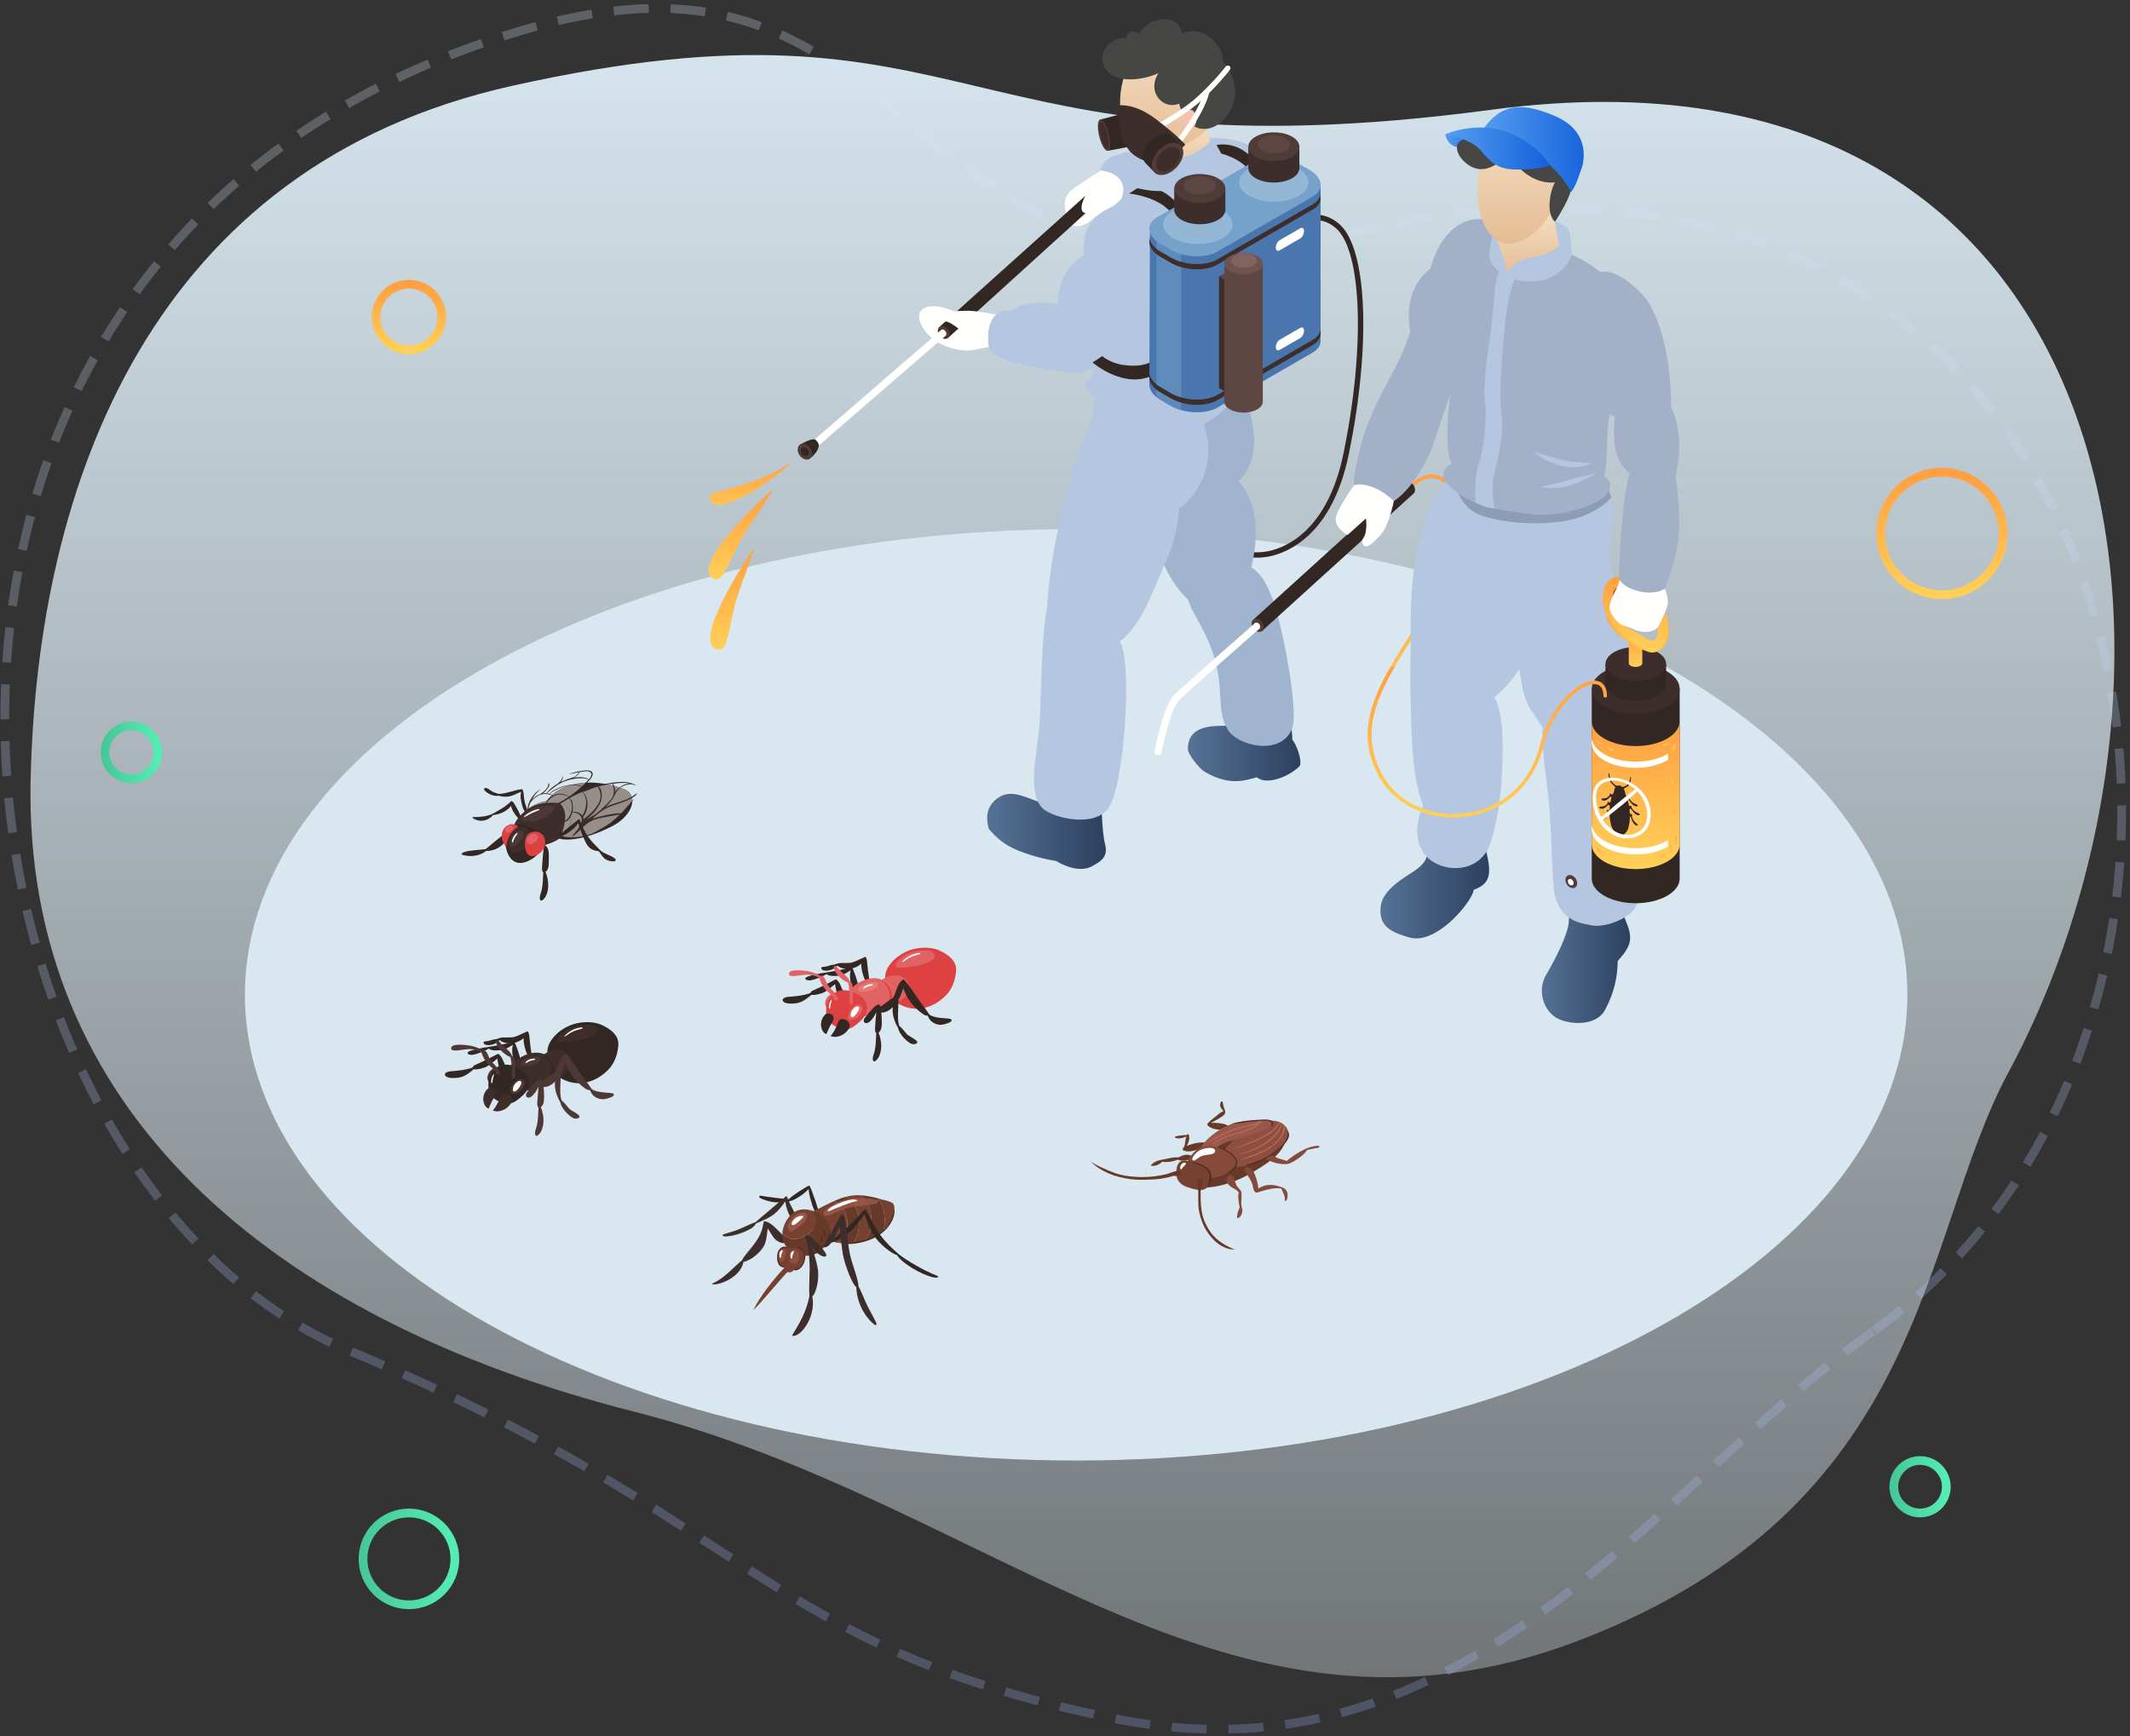 <svg xmlns="http://www.w3.org/2000/svg" xmlns:xlink="http://www.w3.org/1999/xlink" viewBox="0 0 487 397" width="487" height="397">
  <rect x="0" y="0" width="487" height="397" fill="#333333" stroke="none"/>
  <defs>
    <linearGradient id="pest-control-b" x1="50%" x2="50%" y1="-44.881%" y2="99.124%">
      <stop offset="0%" stop-color="#E9F4FB" stop-opacity="0"/>
      <stop offset="100%" stop-color="#D8E8F1"/>
    </linearGradient>
    <path id="pest-control-a" d="M126.19,217.632 C146.503,179.873 144.218,118.513 224.457,87.796 C304.696,57.078 358.225,119.315 440.33,140.163 C523.813,161.362 579.946,209.802 578.33,284.589 C576.864,352.424 550.706,425.033 468.121,443.398 C361.121,467.194 368.151,421.384 244.254,437.912 C96.692,457.597 76.634,309.748 126.19,217.632 Z"/>
    <linearGradient id="pest-control-c" x1="100%" x2="0%" y1="50%" y2="50%">
      <stop offset="0%" stop-color="#55ECB3"/>
      <stop offset="100%" stop-color="#48C898"/>
    </linearGradient>
    <linearGradient id="pest-control-e" x1="50%" x2="50%" y1="0%" y2="100%">
      <stop offset="0%" stop-color="#E2ECFA"/>
      <stop offset="100%" stop-color="#9DB6F9"/>
    </linearGradient>
    <linearGradient id="pest-control-f" x1="50%" x2="50%" y1="0%" y2="100%">
      <stop offset="0%" stop-color="#FF9F42"/>
      <stop offset="100%" stop-color="#FFD058"/>
    </linearGradient>
    <linearGradient id="pest-control-g" x1="0%" x2="100%" y1="50%" y2="50%">
      <stop offset="0%" stop-color="#567396"/>
      <stop offset="100%" stop-color="#2B3F5D"/>
    </linearGradient>
    <linearGradient id="pest-control-h" x1="0%" x2="100%" y1="50%" y2="50%">
      <stop offset="0%" stop-color="#567396"/>
      <stop offset="100%" stop-color="#2B3F5D"/>
    </linearGradient>
    <linearGradient id="pest-control-i" x1="50%" x2="50%" y1="0%" y2="100%">
      <stop offset="0%" stop-color="#F4DFC5"/>
      <stop offset="100%" stop-color="#E5BC93"/>
    </linearGradient>
    <linearGradient id="pest-control-j" x1="50%" x2="50%" y1="0%" y2="100%">
      <stop offset="0%" stop-color="#F4DFC5"/>
      <stop offset="100%" stop-color="#E5BC93"/>
    </linearGradient>
    <linearGradient id="pest-control-k" x1="50%" x2="50%" y1="0%" y2="100%">
      <stop offset="0%" stop-color="#FF9F42"/>
      <stop offset="100%" stop-color="#FFD058"/>
    </linearGradient>
    <linearGradient id="pest-control-l" x1="50%" x2="50%" y1="0%" y2="100%">
      <stop offset="0%" stop-color="#FF9F42"/>
      <stop offset="100%" stop-color="#FFD058"/>
    </linearGradient>
    <linearGradient id="pest-control-m" x1="50%" x2="50%" y1="0%" y2="100%">
      <stop offset="0%" stop-color="#FF9F42"/>
      <stop offset="100%" stop-color="#FFD058"/>
    </linearGradient>
    <linearGradient id="pest-control-n" x1="50%" x2="50%" y1="0%" y2="100%">
      <stop offset="0%" stop-color="#FF9F42"/>
      <stop offset="100%" stop-color="#FFD058"/>
    </linearGradient>
    <linearGradient id="pest-control-o" x1="0%" x2="100%" y1="50%" y2="50%">
      <stop offset="0%" stop-color="#567396"/>
      <stop offset="100%" stop-color="#2B3F5D"/>
    </linearGradient>
    <linearGradient id="pest-control-p" x1="0%" x2="100%" y1="50%" y2="50%">
      <stop offset="0%" stop-color="#567396"/>
      <stop offset="100%" stop-color="#2B3F5D"/>
    </linearGradient>
    <linearGradient id="pest-control-q" x1="50%" x2="50%" y1="0%" y2="100%">
      <stop offset="0%" stop-color="#F4DFC5"/>
      <stop offset="100%" stop-color="#E5BC93"/>
    </linearGradient>
    <linearGradient id="pest-control-r" x1="50%" x2="50%" y1="0%" y2="100%">
      <stop offset="0%" stop-color="#F4DFC5"/>
      <stop offset="100%" stop-color="#E5BC93"/>
    </linearGradient>
    <linearGradient id="pest-control-s" x1="100%" x2="0%" y1="50%" y2="50%">
      <stop offset="0%" stop-color="#1460DB"/>
      <stop offset="100%" stop-color="#559FF0"/>
    </linearGradient>
    <linearGradient id="pest-control-t" x1="100%" x2="0%" y1="50%" y2="50%">
      <stop offset="0%" stop-color="#1460DB"/>
      <stop offset="100%" stop-color="#559FF0"/>
    </linearGradient>
    <linearGradient id="pest-control-u" x1="100%" x2="0%" y1="50%" y2="50%">
      <stop offset="0%" stop-color="#1460DB"/>
      <stop offset="100%" stop-color="#559FF0"/>
    </linearGradient>
    <linearGradient id="pest-control-v" x1="50%" x2="50%" y1="0%" y2="100%">
      <stop offset="0%" stop-color="#FF9F42"/>
      <stop offset="100%" stop-color="#FFD058"/>
    </linearGradient>
    <linearGradient id="pest-control-w" x1="50%" x2="50%" y1="0%" y2="100%">
      <stop offset="0%" stop-color="#FF9F42"/>
      <stop offset="100%" stop-color="#FFD058"/>
    </linearGradient>
    <linearGradient id="pest-control-x" x1="50%" x2="50%" y1="0%" y2="100%">
      <stop offset="0%" stop-color="#FF9F42"/>
      <stop offset="100%" stop-color="#FFD058"/>
    </linearGradient>
    <linearGradient id="pest-control-y" x1="50%" x2="50%" y1="0%" y2="100%">
      <stop offset="0%" stop-color="#FF9F42"/>
      <stop offset="100%" stop-color="#FFD058"/>
    </linearGradient>
    <linearGradient id="pest-control-z" x1="50%" x2="50%" y1="0%" y2="100%">
      <stop offset="0%" stop-color="#FF9F42"/>
      <stop offset="100%" stop-color="#FFD058"/>
    </linearGradient>
    <linearGradient id="pest-control-A" x1="50%" x2="50%" y1="0%" y2="100%">
      <stop offset="0%" stop-color="#FF9F42"/>
      <stop offset="100%" stop-color="#FFD058"/>
    </linearGradient>
    <linearGradient id="pest-control-B" x1="50%" x2="50%" y1="0%" y2="100%">
      <stop offset="0%" stop-color="#FF9F42"/>
      <stop offset="100%" stop-color="#FFD058"/>
    </linearGradient>
    <linearGradient id="pest-control-C" x1="50%" x2="50%" y1="0%" y2="100%">
      <stop offset="0%" stop-color="#FF9F42"/>
      <stop offset="100%" stop-color="#FFD058"/>
    </linearGradient>
    <linearGradient id="pest-control-D" x1="50%" x2="50%" y1="0%" y2="100%">
      <stop offset="0%" stop-color="#FF9F42"/>
      <stop offset="100%" stop-color="#FFD058"/>
    </linearGradient>
    <linearGradient id="pest-control-E" x1="50%" x2="50%" y1="0%" y2="100%">
      <stop offset="0%" stop-color="#FF9F42"/>
      <stop offset="100%" stop-color="#FFD058"/>
    </linearGradient>
    <linearGradient id="pest-control-F" x1="50%" x2="50%" y1="0%" y2="100%">
      <stop offset="0%" stop-color="#FF9F42"/>
      <stop offset="100%" stop-color="#FFD058"/>
    </linearGradient>
    <linearGradient id="pest-control-G" x1="50%" x2="50%" y1="0%" y2="100%">
      <stop offset="0%" stop-color="#FF9F42"/>
      <stop offset="100%" stop-color="#FFD058"/>
    </linearGradient>
    <linearGradient id="pest-control-H" x1="50%" x2="50%" y1="0%" y2="100%">
      <stop offset="0%" stop-color="#FF9F42"/>
      <stop offset="100%" stop-color="#FFD058"/>
    </linearGradient>
    <linearGradient id="pest-control-I" x1="50%" x2="50%" y1="0%" y2="100%">
      <stop offset="0%" stop-color="#FF9F42"/>
      <stop offset="100%" stop-color="#FFD058"/>
    </linearGradient>
    <linearGradient id="pest-control-J" x1="50%" x2="50%" y1="0%" y2="100%">
      <stop offset="0%" stop-color="#FF9F42"/>
      <stop offset="100%" stop-color="#FFD058"/>
    </linearGradient>
  </defs>
  <g fill="none" fill-rule="evenodd" transform="translate(-42 -84)">
    <g transform="rotate(-180 314 273.5)">
      <g transform="translate(.67)">
        <mask id="pest-control-d" fill="#fff">
          <use xlink:href="#pest-control-a"/>
        </mask>
        <use fill="url(#pest-control-b)" xlink:href="#pest-control-a"/>
        <circle cx="542.83" cy="146.5" r="4.5" fill="url(#pest-control-c)" mask="url(#pest-control-d)"/>
      </g>
      <path stroke="url(#pest-control-e)" stroke-dasharray="8 5" stroke-width="2" d="M528.018,370.099 C479.02,404.782 435.557,475.009 354.687,458.643 C273.817,442.278 272.924,413.483 178.983,374.21 C85.043,334.937 51.315,122.376 219.31,72.521 C313.593,44.541 301.116,144.566 409.656,118.868 C593.598,75.318 632.196,296.36 528.018,370.099 Z" opacity=".253" transform="rotate(180 342.905 264.305)"/>
    </g>
    <g stroke-width="2" transform="translate(66 148.878)">
      <circle cx="420" cy="57.122" r="14" stroke="url(#pest-control-f)"/>
      <circle cx="415" cy="275.122" r="6" stroke="url(#pest-control-c)"/>
      <circle cx="69.5" cy="7.622" r="7.5" stroke="url(#pest-control-f)"/>
      <circle cx="69.5" cy="291.622" r="10.5" stroke="url(#pest-control-c)"/>
      <circle cx="6.051" cy="107.173" r="6.051" stroke="url(#pest-control-c)"/>
    </g>
    <path fill="#D8E7F0" d="M288.053,418 C183.109,418 98,370.314 98,311.5 C98,252.691 183.109,205 288.053,205 C392.992,205 478.101,252.691 478.101,311.5 C478.101,370.314 392.992,418 288.053,418"/>
    <g transform="translate(143 88)">
      <path fill="#332724" d="M186.383,123.53 C183.702,123.53 181.386,122.733 180.363,121.33 L181.35,120.609 C182.291,121.902 185.359,122.827 189.183,122.004 C193.083,121.159 202.543,117.293 206.172,99.7 C211.156,75.523 210.411,53.373 204.435,48.176 C198.9,43.359 192.347,49.32 192.28,49.383 L191.45,48.486 C191.524,48.417 198.885,41.726 205.236,47.255 C211.623,52.807 212.519,74.969 207.368,99.945 C203.595,118.243 193.574,122.3 189.442,123.196 C188.402,123.421 187.369,123.53 186.383,123.53"/>
      <path fill="#FFFFFE" d="M150.726,35.016 C150.726,35.016 145.617,38.087 143.84,39.629 C142.067,41.174 142.172,43.393 143.078,45.88 C143.983,48.368 146.539,48.257 148.949,45.965 C151.359,43.672 158.091,41.629 156.434,38.436 C154.778,35.241 152.812,34.368 150.726,35.016"/>
      <path fill="#B5C6E0" d="M172.551,27.894 C172.551,27.894 185.633,25.403 188.618,34.011 C191.603,42.622 181.365,51.678 181.365,51.678 L172.551,27.894"/>
      <path fill="#FFFFFE" d="M112.735,66.011 C109.552,65.9 107.626,67.817 110.574,71.762 C113.521,75.707 119.384,76.521 121.529,76.015 C123.675,75.51 128.058,74.963 128.058,74.963 L129.574,69.068 C129.574,69.068 121.843,68.741 119.866,68.194 C117.889,67.649 115.136,66.094 112.735,66.011"/>
      <path fill="#332724" d="M150.011,41.187 C149.534,40.625 149.122,40.002 148.702,39.387 L113.846,70.709 L115.692,73.338 L150.492,41.755 C150.332,41.566 150.172,41.374 150.011,41.187"/>
      <path fill="#FFFFFE" d="M151.849,34.612 C149.898,34.964 149.379,36.258 147.062,40.937 C144.747,45.616 148.015,45.627 150.823,42.997 C153.632,40.368 157.062,40.166 157.158,38.024 C157.253,35.883 153.401,34.332 151.849,34.612"/>
      <path fill="#B5C6E0" d="M153.082,31.913 C152.33,32.232 150.658,33.321 150.726,35.016 C152.411,35.167 154.223,35.924 155.091,37.103 C156.442,38.934 155.667,40.775 155.197,41.809 C156.114,42.877 167.815,42.228 169.417,37.185 C171.021,32.14 168.906,30.085 164.913,29.816 C160.922,29.546 155.754,30.774 153.082,31.913"/>
      <path fill="url(#pest-control-g)" d="M150.996,176.767 C149.632,177.386 148.229,177.416 146.62,177.479 C141.788,177.67 140.589,176.632 138.276,173.407 C138.297,173.637 136.784,179.388 136.775,179.472 C133.475,178.344 130.35,176.538 127.522,178.259 C124.554,180.062 124.339,182.785 125.046,185.477 C126.033,186.747 127.899,188.676 130.511,189.937 C134.182,191.709 138.85,192.657 140.461,192.9 C142.822,194.316 146.14,195.428 148.59,194.142 C151.112,192.819 152.378,191.709 151.632,188.917 C150.945,186.347 150.694,178.666 150.996,176.767"/>
      <path fill="url(#pest-control-h)" d="M193.742,157.021 C191.609,158.344 186.281,162.084 184.583,160.279 C184.207,160.3 181.06,161.996 178.653,161.988 C174.472,161.976 170.602,162.674 170.592,167.343 C170.589,168.502 173.25,171.79 174.357,172.449 C180.26,175.96 183.961,174.341 186.355,173.752 C188.395,175.513 193.186,173.963 196.023,171.336 C196.961,170.467 195.467,166.207 194.447,165.135 C194.63,164.293 193.642,157.98 193.742,157.021"/>
      <path fill="#A0B3CF" d="M185.093,125.726 C186.753,119.228 186.776,110.908 182.192,106.089 C189.515,98.687 184.111,84.699 178.093,77.544 L178.277,77.433 C179.469,76.678 178.359,74.77 177.17,75.538 C173.487,77.912 166.345,80.715 163.992,84.537 C161.724,88.219 162.451,94.793 162.193,98.985 C161.459,110.948 161.81,124.694 170.657,133.144 C171.069,135.646 175.894,141.418 177.356,149.287 C178.567,155.801 177.351,158.802 179.697,162.824 C181.834,166.486 191.495,168.99 194.325,162.894 C195.879,159.545 193.108,145.481 192.623,143.162 C190.198,131.566 188.149,127.784 185.093,125.726"/>
      <path fill="#B5C6E0" d="M174.306,93.168 C173.583,91.083 172.092,87.293 169.618,86.77 C167.728,86.369 165.261,88.265 163.826,88.8 C161.955,89.495 149.677,89.664 149.739,89.871 C144.606,98.388 139.271,119.95 138.394,135 C137.058,141.363 137.109,155.281 136.652,161.772 C136.203,168.14 133.795,176.665 137.154,180.634 C138.983,182.796 148.18,185.279 151.845,181.449 C156.085,177.988 158.071,146.877 154.986,142.69 C160.054,139.152 162.864,130.348 165.165,125.357 C166.552,122.35 167.632,119.209 168.173,115.932 C168.381,114.672 168.483,113.483 168.595,112.349 C174.484,107.974 176.751,100.212 174.306,93.168"/>
      <path fill="#B5C6E0" d="M148.281,92.651 C148.281,92.651 151.78,99.243 165.337,96.301 C175.849,94.018 179.734,88.734 179.734,88.734 L178.653,84.793 L149.573,89.234 L148.281,92.651"/>
      <path fill="#B5C6E0" d="M185.607,35.2 C177.781,24.494 164.566,35.593 157.156,40.267 C146.631,46.909 149.342,60.967 149.153,65.615 C148.943,70.765 146.492,73.642 147.498,76.124 C148.806,79.346 150.675,80.204 147.813,82.822 C147.363,83.234 146.631,83.926 147.419,84.951 C148.223,85.996 148.905,86.487 149.784,87.316 C148.337,88.234 148.222,90.043 149.901,91.351 C153.172,93.899 161.278,94.731 165.261,93.383 C172.247,91.02 179.417,87.774 181.825,83.08 C182.887,81.01 182.177,79.907 182.099,76.203 C182.045,73.712 181.984,71.335 183.281,69.11 C188.124,60.797 192.494,44.625 185.607,35.2"/>
      <path fill="#B5C6E0" d="M165.787,52.741 C164.025,47.587 156.708,40.885 151.4,44.288 C150.305,44.99 146.011,47.575 146.89,54.178 C143.12,56.802 140.789,60.527 140.843,65.62 C139.098,64.967 132.096,64.923 130.64,67.026 C127.703,66.439 125.876,68.349 125.272,70.306 C124.668,72.264 124.635,75.874 125.856,76.72 C128.745,78.723 133.905,79.782 139.088,80.659 C146.857,81.976 147.554,81.654 155.827,75.63 C163.412,70.109 169.417,63.362 165.787,52.741"/>
      <path fill="url(#pest-control-i)" d="M177.369,31.198 C175.793,28.519 175.172,27.567 174.848,24.566 C174.794,24.067 163.627,27.563 164.125,27.886 C163.603,31.658 161.32,35.407 159.973,38.482 C162.738,38.482 164.551,38.972 167.675,38.133 C170.165,37.465 174.168,36.417 176.166,34.636 C177.013,33.884 177.95,32.184 177.369,31.198"/>
      <path fill="url(#pest-control-j)" d="M161.895,6.309 C155.547,9.381 153.741,18.669 156.06,25.327 C156.449,27.141 157.334,28.809 158.856,30.121 C162.202,33.006 166.672,30.863 169.994,29.058 C173.858,26.959 178.007,23.887 178.594,19.163 C179.526,11.677 169.008,2.865 161.895,6.309"/>
      <path fill="#464644" d="M169.232,3.656 C168.844,-1.203 161.152,-0.109 159.521,3.736 C158.569,3.099 157.216,2.831 156.672,4.107 C156.578,4.332 156.569,4.553 156.573,4.769 C153.537,4.245 150.248,7.254 151.237,10.633 C152.604,15.315 159.961,14.562 163.868,12.724 C162.83,14.321 162.503,16.359 163.607,18.085 C164.746,19.864 166.842,20.465 168.601,19.693 C169.272,22.539 171.409,26.073 175.209,25.403 C179.971,24.566 184.385,16.695 178.653,10.152 C178.653,6.054 173.881,1.526 169.232,3.656"/>
      <path fill="#F4C3AE" d="M168.764,22.403 C168.764,22.403 171.68,19.284 172.468,22.674 C173.008,24.99 170.729,26.186 170.729,26.186 L168.764,22.403"/>
      <path fill="#B5C6E0" d="M151.039 87.756C151.039 87.756 153.672 89.26 158.717 89.26 163.76 89.26 167.049 87.218 167.049 87.218 167.049 87.218 160.713 87.789 158.507 87.894 156.299 87.999 151.039 87.756 151.039 87.756M152.411 83.839C152.411 83.839 157.366 83.755 161.816 82.16 166.266 80.565 170.094 75.358 170.094 75.358 170.094 75.358 164.527 79.726 160.904 81.068 157.282 82.412 152.411 83.839 152.411 83.839"/>
      <path fill="#332724" d="M148.801 78.887C148.801 78.887 156.386 85.541 163.429 81.42 170.472 77.301 168.123 73.51 168.123 73.51 168.123 73.51 164.528 79.256 159.043 79.599 153.558 79.943 151.039 77.433 151.039 77.433L148.801 78.887M157.156 40.267C157.156 40.267 162.192 40.715 165.45 43.362 168.709 46.007 170.094 48.362 170.094 48.362L171.934 47.177C171.934 47.177 169.348 43.02 165.945 40.537 162.542 38.055 159.043 39.035 159.043 39.035L157.156 40.267M174.931 30.458C174.931 30.458 179.966 30.906 183.224 33.551 186.482 36.198 187.869 38.551 187.869 38.551L189.708 37.368C189.708 37.368 187.122 33.21 183.72 30.728 180.317 28.246 176.818 29.224 176.818 29.224L174.931 30.458"/>
      <path fill="#B5C6E0" d="M159.043 39.033C159.043 39.033 158.661 35.081 164.007 33.562 169.354 32.043 172.723 31.571 175.741 28.238 176.62 27.268 176.767 28.522 177.549 29.885 178.332 31.245 179.472 32.512 176.03 35.663 172.588 38.816 167.675 39.447 164.93 39.658 162.184 39.868 159.043 39.033 159.043 39.033M145.791 140.316C145.791 140.316 147.148 142.251 149.911 142.883 152.673 143.512 154.041 142.883 154.041 142.883 154.041 142.883 149.206 139.853 145.791 140.316M148.365 135C148.365 135 149.547 137.523 151.045 138.547 152.543 139.572 154.986 140.71 154.986 140.71 154.986 140.71 154.52 139.344 153.016 137.602 151.518 135.868 148.365 135 148.365 135"/>
      <path fill="#4F3B37" d="M115.753,71.332 C116.262,72.059 116.236,72.956 115.692,73.338 C115.148,73.72 114.294,73.441 113.785,72.715 C113.274,71.988 113.303,71.091 113.846,70.709 C114.39,70.327 115.244,70.607 115.753,71.332"/>
      <path fill="#FFFFFE" d="M115.281,72.709 C115.445,72.504 115.419,72.119 115.184,71.783 C114.916,71.403 114.5,71.235 114.254,71.407 L82.281,99.078 L83.292,100.387 L115.281,72.709 L115.286,72.704 L115.281,72.709"/>
      <path fill="#332724" d="M81.904,97.685 C81.904,97.685 84.396,96.249 85.253,96.484 C85.651,96.595 86.209,97.357 86.209,97.77 C86.209,99.306 84.402,100.67 84.402,100.67 L81.904,97.685"/>
      <path fill="#4F3B37" d="M84.239,98.449 C84.862,99.337 84.828,100.437 84.163,100.904 C83.496,101.371 82.452,101.03 81.828,100.14 C81.203,99.252 81.237,98.152 81.904,97.685 C82.569,97.218 83.613,97.559 84.239,98.449"/>
      <path fill="#332724" d="M83.7,98.825 C84.046,99.319 84.028,99.927 83.658,100.186 C83.289,100.446 82.711,100.255 82.365,99.763 C82.019,99.27 82.037,98.662 82.407,98.402 C82.776,98.143 83.355,98.334 83.7,98.825"/>
      <path fill="#FFFFFE" d="M189.097 45.612C189.097 45.612 186.879 49.798 178.653 52.806 173.523 54.683 167.049 55.86 167.049 55.86L166.871 62.356C166.871 62.356 173.557 61.343 179.734 58.912 183.441 57.455 186.909 55.46 188.944 51.727 189.758 50.237 189.097 45.612 189.097 45.612M161.581 26.798C161.359 26.798 161.146 26.676 161.037 26.465 160.883 26.167 161.001 25.799 161.301 25.644 161.372 25.607 168.565 21.886 172.522 18.353 176.496 14.806 179.222 11.253 179.249 11.217 179.456 10.949 179.838 10.898 180.106 11.103 180.372 11.307 180.425 11.691 180.22 11.959 180.193 11.995 177.395 15.64 173.336 19.265 169.261 22.902 162.159 26.576 161.859 26.73L161.581 26.798"/>
      <path fill="#FFFFFE" d="M167.768,29.814 L167.415,29.672 C167.157,29.455 167.124,29.068 167.341,28.812 C167.395,28.746 172.793,22.306 174.275,17.044 C174.365,16.719 174.711,16.537 175.028,16.621 C175.352,16.713 175.542,17.05 175.45,17.376 C173.896,22.893 168.504,29.327 168.274,29.598 C168.144,29.753 167.954,29.826 167.768,29.814"/>
      <polyline fill="#332724" points="155.813 21.957 150.492 23.359 152.294 30.481 157.295 29.537 155.813 21.957"/>
      <path fill="#3D2E2B" d="M154.948,20.093 C154.948,20.093 158.465,19.565 163.234,23.209 C168.554,27.272 169.994,29.058 169.994,29.058 C169.994,29.058 164.509,35.927 158.425,31.571 C153.894,28.325 154.948,20.093 154.948,20.093"/>
      <path fill="#332724" d="M166.357,31.682 L168.915,29.232 L166.884,27.088 C165.754,26.014 163.508,26.541 161.868,28.265 C160.228,29.989 159.815,32.259 160.944,33.334 L162.719,35.167 L165.039,32.945 C165.358,32.715 165.671,32.462 165.962,32.158 C166.107,32.004 166.231,31.842 166.357,31.682"/>
      <path fill="#4F3B37" d="M167.993,34.3 C166.351,36.024 164.106,36.551 162.975,35.476 C161.846,34.402 162.259,32.133 163.899,30.407 C165.539,28.683 167.785,28.156 168.915,29.232 C170.045,30.305 169.631,32.576 167.993,34.3"/>
      <path fill="#3D2E2B" d="M167.626,33.87 C166.371,35.188 164.654,35.591 163.79,34.769 C162.926,33.948 163.242,32.212 164.495,30.894 C165.749,29.575 167.467,29.173 168.331,29.994 C169.196,30.816 168.88,32.551 167.626,33.87"/>
      <path fill="#4F3B37" d="M152.502,26.643 C152.988,28.614 152.895,30.331 152.294,30.481 C151.692,30.629 150.808,29.152 150.323,27.181 C149.836,25.211 149.929,23.493 150.531,23.345 C151.133,23.197 152.016,24.674 152.502,26.643"/>
      <path fill="#3D2E2B" d="M152.186,26.721 C152.595,28.376 152.58,29.802 152.152,29.909 C151.725,30.015 151.046,28.758 150.638,27.103 C150.23,25.45 150.245,24.022 150.673,23.916 C151.1,23.811 151.779,25.066 152.186,26.721"/>
      <path fill="#FFFFFE" d="M126.789,67.95 C124.77,67.561 121.406,66.969 119.745,67.077 C117.452,67.225 115.493,66.923 114.78,67.832 C114.068,68.74 114.682,69.396 115.63,69.614 C116.579,69.832 118.106,71.221 120.073,72.438 C121.24,73.16 123.386,73.754 124.95,74.124 C124.781,71.788 124.983,69.345 126.789,67.95"/>
      <path fill="url(#pest-control-k)" d="M80.535,101.169 C76.154,104.653 70.837,106.226 65.549,107.876 C64.429,108.227 60.93,108.408 61.315,110.181 C62.315,114.787 75.91,106.098 80.535,101.169"/>
      <path fill="url(#pest-control-l)" d="M75.821,107.819 C74.249,109.03 55.529,126.335 62.545,128.482 C64.051,128.943 65.54,125.282 67.814,120.615 C69.891,116.352 72.628,113.36 75.821,107.819"/>
      <path fill="url(#pest-control-m)" d="M71.415,121.312 C70.177,122.865 56.168,144.164 63.494,144.561 C65.068,144.645 65.633,140.734 66.717,135.658 C67.709,131.019 69.646,127.457 71.415,121.312"/>
      <path fill="#4A76AE" d="M161.918 49.156L161.777 84.173 161.79 84.169C161.855 85.073 162.409 86.004 163.429 86.817L163.429 48.741 161.918 49.156M169.097 47.177L169.097 89.793C171.929 90.594 175.22 90.436 177.296 89.236L199.121 76.636C200.424 75.884 201.012 74.855 200.933 73.789L200.94 73.786 200.94 38.401 169.097 47.177M163.429 48.741L163.429 86.817C163.708 87.04 164.016 87.257 164.367 87.459L166.682 88.797C167.413 89.218 168.234 89.549 169.097 89.793L169.097 47.177 163.429 48.741"/>
      <path fill="#5D8CBC" d="M169.097,89.793 C168.234,89.549 167.413,89.218 166.682,88.797 L165.348,88.026 L164.367,87.459 C164.364,87.458 164.359,87.455 164.356,87.453 C164.01,87.253 163.705,87.039 163.429,86.817 L163.429,48.741 L169.097,47.177 L169.097,89.793"/>
      <path fill="#3D2E2B" d="M199.121 73.732L177.296 86.332C175.22 87.53 171.929 87.69 169.097 86.887 168.234 86.643 167.413 86.314 166.682 85.891L164.367 84.555C164.016 84.351 163.708 84.136 163.429 83.913 162.409 83.099 161.855 82.169 161.79 81.264L161.783 81.266 161.777 82.469 161.79 82.466C161.855 83.369 162.409 84.299 163.429 85.112 163.708 85.335 164.016 85.553 164.367 85.755L166.682 87.091C167.413 87.513 168.234 87.843 169.097 88.088 171.929 88.891 175.22 88.731 177.296 87.531L199.121 74.932C200.424 74.178 201.012 73.149 200.933 72.083L200.94 72.081 200.94 70.881 200.933 70.883C201.012 71.949 200.424 72.978 199.121 73.732M199.121 42.737L177.296 55.339C175.22 56.537 171.929 56.697 169.097 55.894 168.234 55.65 167.413 55.319 166.682 54.898L164.367 53.561C164.016 53.358 163.708 53.143 163.429 52.92 162.409 52.106 161.855 51.176 161.79 50.271L161.783 50.273 161.777 51.476 161.79 51.471C161.855 52.376 162.409 53.306 163.429 54.119 163.708 54.343 164.016 54.56 164.367 54.762L166.682 56.099C167.413 56.52 168.234 56.85 169.097 57.094 171.929 57.897 175.22 57.738 177.296 56.538L199.121 43.939C200.424 43.185 201.012 42.156 200.933 41.091L200.94 41.088 200.94 39.889 200.933 39.89C201.012 40.956 200.424 41.985 199.121 42.737"/>
      <path fill="#75A2CA" d="M199.121,40.965 L177.296,53.565 C174.586,55.129 169.811,54.931 166.682,53.125 L164.367,51.789 C161.239,49.982 160.896,47.225 163.604,45.661 L185.429,33.06 C188.139,31.496 192.914,31.694 196.043,33.5 L198.358,34.838 C201.486,36.643 201.829,39.402 199.121,40.965"/>
      <path fill="#94B7D6" d="M180.816 47.328C180.816 49.794 177.264 51.792 172.885 51.792 168.504 51.792 164.952 49.794 164.952 47.328 164.952 44.863 168.504 42.863 172.885 42.863 177.264 42.863 180.816 44.863 180.816 47.328M198.181 37.664C198.181 40.13 194.632 42.128 190.25 42.128 185.871 42.128 182.318 40.13 182.318 37.664 182.318 35.199 185.871 33.201 190.25 33.201 194.632 33.201 198.181 35.199 198.181 37.664"/>
      <path fill="#3D2E2B" d="M167.482,39.086 L167.482,43.994 C167.482,45.808 170.096,47.28 173.321,47.28 C176.545,47.28 179.159,45.808 179.159,43.994 L179.159,39.086 L167.482,39.086"/>
      <path fill="#4F3B37" d="M179.159,39.086 C179.159,40.901 176.545,42.372 173.321,42.372 C170.096,42.372 167.482,40.901 167.482,39.086 C167.482,37.27 170.096,35.799 173.321,35.799 C176.545,35.799 179.159,37.27 179.159,39.086"/>
      <path fill="#5E4643" d="M176.996,38.401 C176.996,39.544 175.352,40.471 173.321,40.471 C171.291,40.471 169.645,39.544 169.645,38.401 C169.645,37.258 171.291,36.333 173.321,36.333 C175.352,36.333 176.996,37.258 176.996,38.401"/>
      <path fill="#3D2E2B" d="M184.412,29.551 L184.412,34.459 C184.412,36.274 187.026,37.745 190.25,37.745 C193.475,37.745 196.089,36.274 196.089,34.459 L196.089,29.551 L184.412,29.551"/>
      <path fill="#4F3B37" d="M196.089,29.551 C196.089,31.366 193.475,32.837 190.25,32.837 C187.026,32.837 184.412,31.366 184.412,29.551 C184.412,27.737 187.026,26.266 190.25,26.266 C193.475,26.266 196.089,27.737 196.089,29.551"/>
      <polyline fill="#3D2E2B" points="182.021 87.235 177.696 84.736 177.696 59.157 182.021 61.653 182.021 87.235"/>
      <polyline fill="#5E4643" points="179.008 58.5 177.696 59.157 182.021 61.653 183.334 60.997 179.008 58.5"/>
      <path fill="#5E4643" d="M178.945,56.278 L178.945,87.888 C178.945,89.252 180.91,90.358 183.334,90.358 C185.757,90.358 187.721,89.252 187.721,87.888 L187.721,56.278 L178.945,56.278"/>
      <path fill="#705350" d="M187.721,56.278 C187.721,57.641 185.757,58.748 183.334,58.748 C180.91,58.748 178.945,57.641 178.945,56.278 C178.945,54.913 180.91,53.808 183.334,53.808 C185.757,53.808 187.721,54.913 187.721,56.278"/>
      <path fill="#83635F" d="M186.359,55.571 C186.359,56.484 185.043,57.226 183.416,57.226 C181.791,57.226 180.474,56.484 180.474,55.571 C180.474,54.656 181.791,53.914 183.416,53.914 C185.043,53.914 186.359,54.656 186.359,55.571"/>
      <path fill="#5E4643" d="M193.926,28.995 C193.926,30.138 192.28,31.063 190.25,31.063 C188.219,31.063 186.575,30.138 186.575,28.995 C186.575,27.852 188.219,26.926 190.25,26.926 C192.28,26.926 193.926,27.852 193.926,28.995"/>
      <path fill="#FFFFFE" d="M191.564 53.254L196.288 50.528C196.766 50.25 197.157 49.505 197.157 48.866 197.157 48.23 196.766 47.933 196.288 48.209L191.564 50.936C191.086 51.212 190.695 51.959 190.695 52.598 190.695 53.234 191.086 53.531 191.564 53.254M191.564 76.03L196.288 73.302C196.766 73.026 197.157 72.279 197.157 71.642 197.157 71.004 196.766 70.708 196.288 70.985L191.564 73.711C191.086 73.986 190.695 74.734 190.695 75.372 190.695 76.01 191.086 76.305 191.564 76.03"/>
      <path fill="url(#pest-control-n)" d="M217.563,176.557 C216.563,175.527 215.672,174.395 214.986,173.121 C209.114,162.213 214.894,153.025 222.213,141.393 C223.908,138.701 225.659,135.917 227.401,132.914 C230.791,127.075 233.699,114.491 232.028,109.618 C231.044,106.742 229.317,104.948 227.169,104.565 C225.073,104.19 222.879,105.21 221.128,107.358 L221.756,107.873 C223.318,105.959 225.235,105.047 227.027,105.364 C228.87,105.692 230.373,107.298 231.261,109.882 C232.838,114.488 229.937,126.929 226.698,132.506 C224.963,135.496 223.216,138.275 221.527,140.96 C214.064,152.815 208.173,162.18 214.271,173.508 C214.866,174.613 215.598,175.627 216.425,176.557 L217.563,176.557"/>
      <path fill="#A2B1C8" d="M239.67,46.66 C236.297,45.008 228.927,46.566 226.012,57.536 C223.14,59.568 220.051,64.195 221.443,71.94 C219.979,76.346 218.765,78.642 217.542,80.978 C217.876,81.772 224.832,88.12 228.926,87.754 C236.201,82.186 240.456,70.997 244.38,62.509 C247.073,56.681 245.929,49.729 239.67,46.66"/>
      <path fill="#B5C6E0" d="M253.827,46.566 C253.827,46.566 257.72,47.132 257.966,49.497 C258.21,51.864 256.176,54.019 254.977,53.712 C253.779,53.405 253.827,46.566 253.827,46.566"/>
      <path fill="url(#pest-control-o)" d="M225.294,188.531 C225.317,188.687 225.344,188.858 225.362,188.982 C225.882,192.388 224.327,193.827 222.322,195.207 C220.318,196.586 215.029,199.405 214.672,203.364 C214.314,207.323 216.151,209.041 221.443,210.428 C224.326,211.186 227.594,209.346 230.151,207.195 C232.916,204.868 235.9,200.943 235.907,199.507 C240.031,198.008 240.114,195.658 238.483,189.386 C234.583,191.795 229.333,191.281 225.294,188.531"/>
      <path fill="url(#pest-control-p)" d="M270.081,204.561 C266.199,206.78 261.384,207.451 257.708,205.361 C257.736,206.012 257.733,206.643 257.651,207.222 C257.215,210.3 254.483,215.541 252.472,218.995 C250.686,222.061 251.449,226.505 254.67,228.65 C257.04,230.229 263.726,231.039 265.934,227.009 C268.143,222.975 268.837,219.193 268.868,215.8 C270.579,213.762 270.579,213.762 271.145,212.683 C272.712,209.701 270.57,206.903 270.101,204.811 L270.081,204.561"/>
      <path fill="#B5C6E0" d="M221.568,156.776 C221.387,152.928 221.416,147.918 221.558,144.056 C221.691,140.437 219.755,111.233 233.368,102.736 C233.596,102.451 246.399,104.237 250.688,104.605 C251.306,104.659 251.795,105.198 251.896,105.787 C254.339,120 254.158,135.805 246.606,148.566 C244.928,151.4 243.164,153.377 240.67,155.431 C243.023,159.535 242.74,168.555 242.249,175.238 C241.828,180.94 240.589,187.026 239.472,189.587 C236.848,195.608 229.496,195.571 225.732,192.431 C224.007,190.99 221.443,187.152 224.38,180.112 C221.443,173.315 221.69,159.35 221.568,156.776"/>
      <path fill="#B5C6E0" d="M243.315,125.577 C238.748,122.426 237.278,116.565 237.986,105.683 C241.777,100.037 257.957,104.234 263.897,104.274 C269.327,108.537 268.065,115.803 266.653,123.004 C268.148,129.463 271.482,139.124 272.628,149.251 C272.915,151.789 273.186,157.513 270.702,159.825 C274.081,167.448 276.648,197.744 272.831,203.668 C271.277,206.081 265.757,208.46 262.284,207.498 C261.126,207.179 256.328,206.917 254.703,201.501 C253.803,198.501 253.942,190.562 253.294,181.331 C252.841,174.914 251.302,167.458 251.717,162.34 C249.811,159.316 248.014,157.525 247.273,154.038 C245.352,145.015 244.669,134.668 243.315,125.577"/>
      <path fill="#8C9DB6" d="M266.624,107.616 L267.426,109.747 C267.426,109.747 263.919,114.203 255.906,115.275 C247.893,116.348 240.549,115.03 237.177,113.68 C233.806,112.332 232.456,108.866 232.456,108.866 C232.456,108.866 251.013,112.025 255.906,110.646 C260.801,109.266 266.624,107.616 266.624,107.616"/>
      <path fill="#A2B1C8" d="M230.957,102.117 C229.004,98.804 230.265,86.378 231.376,80.98 C228.978,72.035 228.063,65.456 229.895,58.211 C231.038,53.697 235.155,48.506 240.706,48.221 C243.414,48.083 252.57,51.888 254.297,52.839 C261.405,54.855 265.637,58.247 270.423,63.52 C271.016,64.174 268.615,85.172 267.426,89.107 C266.039,93.695 266.816,100.718 265.756,105.003 C268.239,106.392 266.945,108.444 265.715,109.778 C261.261,112.945 253.165,114.121 249.423,113.635 C241.711,112.636 234.204,111.907 229.323,105.937 C228.461,104.882 229.323,102.328 230.957,102.117"/>
      <path fill="url(#pest-control-q)" d="M242.105,46.125 C243.697,46.449 246.383,46.955 247.972,46.647 C250.081,46.236 252.463,45.194 254.205,43.627 C254.356,45.82 255.06,51.405 256.06,53.615 C258.003,57.906 247.061,59.327 243.79,59.459 C242.947,58.232 240.603,56.756 240.633,53.742 C241.635,50.153 241.749,47.802 242.105,46.125"/>
      <path fill="url(#pest-control-r)" d="M237.044,35.271 C237.517,32.235 238.612,28.478 241.206,26.567 C243.768,24.68 247.774,24.919 250.76,25.472 C255.388,26.329 258.085,31.86 256.583,37.735 C255.193,43.16 250.548,51.235 244.272,51.688 C241.076,51.919 238.919,49.296 237.827,46.127 C236.535,42.37 236.653,37.775 237.044,35.271"/>
      <path fill="url(#pest-control-s)" d="M237.791,28.578 C237.736,28.578 234.984,29.904 232.756,29.742 C229.768,29.524 229.45,26.72 229.45,26.72 C229.45,26.72 233.139,25.667 235.36,25.974 C237.583,26.279 237.791,28.578 237.791,28.578"/>
      <path fill="#464644" d="M258.129,38.979 C258.129,38.979 258.472,39.197 257.491,41.436 C256.51,43.675 254.534,46.716 254.534,46.716 C254.534,46.716 253.143,45.747 253.294,42.564 C253.445,39.382 254.534,37.697 254.534,37.697 C254.534,37.697 251.299,38.305 247.774,35.626 C244.25,32.946 243.79,30.954 243.79,30.954 C243.79,30.954 241.06,34.88 237.367,34.679 C233.675,34.48 229.92,29.1 233.62,27.885 C237.321,26.67 245.746,27.837 245.746,27.837 C245.746,27.837 258.368,34.747 258.129,38.979"/>
      <path fill="url(#pest-control-t)" d="M258.187,39.986 C255.374,33.653 244.957,26.405 237.207,26.871 L237.321,26.67 C241.437,20.236 245.817,18.801 254.525,22.536 C263.235,26.272 260.958,33.857 260.501,34.769 C260.388,34.997 259.454,38.386 258.187,39.986"/>
      <path fill="url(#pest-control-u)" d="M253.432,33.86 C253.432,33.86 250.936,29.51 244.855,26.712 C237.207,23.195 229.45,26.72 229.45,26.72 C229.45,26.72 235.038,27.638 237.321,30.159 C239.604,32.68 240.926,34.69 245.414,34.766 C250.764,34.857 253.432,33.86 253.432,33.86"/>
      <path fill="#B5C6E0" d="M245.271,60.051 C245.271,60.051 243.79,63.139 243.1,70.137 C242.409,77.135 241.635,86.219 242.372,91.489 C242.863,94.992 241.46,101.374 240.633,104.272 C239.804,107.172 240.633,111.106 240.633,112.26 C238.886,112.262 236.34,110.957 236.34,110.957 C236.34,110.957 236.007,104.921 237.177,101.756 C238.349,98.593 238.913,91 238.569,88.7 C237.817,83.673 239.491,75.063 240.032,70.137 C240.633,64.67 240.857,58.301 241.894,58.213 C243.202,58.634 245.271,60.051 245.271,60.051"/>
      <path fill="#B5C6E0" d="M243.79,59.459 C243.79,59.459 243.347,57.403 246.242,55.782 C247.256,55.213 249.068,54.99 250.92,54.524 C255.905,53.272 257.966,49.497 257.966,49.497 L258.404,53.728 C258.404,53.728 258.219,56.895 253.842,59.27 C249.468,61.647 243.79,59.459 243.79,59.459"/>
      <path fill="#B5C6E0" d="M241.235 50.821C241.579 51.894 242.042 53.24 242.563 54.479 243.272 56.161 243.79 59.459 243.79 59.459 243.79 59.459 241.031 58.08 239.882 55.935 239.094 54.467 239.733 51.712 240.216 50.101 240.556 50.397 240.91 50.643 241.235 50.821M263.897 104.274C263.897 104.274 260.275 106.507 257.014 107.274 253.751 108.041 251.085 107.274 251.085 107.274 251.085 107.274 253.074 107.066 257.014 105.944 260.954 104.822 263.897 104.274 263.897 104.274M262.875 101.91C262.875 101.91 259.901 103.545 255.906 102.498 251.911 101.451 249.717 99.306 249.717 99.306 249.717 99.306 254.759 100.934 257.014 101.346 259.269 101.756 262.875 101.91 262.875 101.91"/>
      <path fill="#5A7FB3" d="M270.516 152.637C269.996 153.097 269.843 155.396 268.157 157.694 266.472 159.993 265.014 160.914 265.014 160.914 265.014 160.914 264.856 157.911 267.426 155.856 269.996 153.801 270.516 152.637 270.516 152.637M264.715 162.598C264.715 162.598 267.767 163.607 268.587 165.134 269.407 166.66 270.137 168.21 270.137 168.21 270.137 168.21 268.347 168.634 266.982 166.486 265.616 164.338 264.715 162.598 264.715 162.598"/>
      <path fill="#332724" d="M262.934,153.519 L262.934,196.901 C262.934,200.025 267.433,202.557 272.986,202.557 C278.537,202.557 283.036,200.025 283.036,196.901 L283.036,153.519 L262.934,153.519"/>
      <path fill="url(#pest-control-v)" d="M272.986,166.615 C267.433,166.615 262.934,164.082 262.934,160.958 L262.934,189.093 C262.934,192.217 267.433,194.748 272.986,194.748 C278.537,194.748 283.036,192.217 283.036,189.093 L283.036,160.958 C283.036,164.082 278.537,166.615 272.986,166.615"/>
      <path fill="#FFFFFE" d="M280.385 188.148C278.547 189.275 275.917 189.987 272.986 189.987 267.433 189.987 262.934 187.453 262.934 184.33L262.934 185.741C262.934 188.865 267.433 191.398 272.986 191.398 275.917 191.398 278.547 190.688 280.385 189.56L280.385 188.148M280.385 168.348C278.547 169.473 275.917 170.184 272.986 170.184 267.433 170.184 262.934 167.653 262.934 164.528L262.934 165.939C262.934 169.064 267.433 171.595 272.986 171.595 275.917 171.595 278.547 170.885 280.385 169.759L280.385 168.348"/>
      <path fill="#3D2E2B" d="M283.036,153.519 C283.036,156.644 278.537,159.175 272.986,159.175 C267.433,159.175 262.934,156.644 262.934,153.519 C262.934,150.395 267.433,147.862 272.986,147.862 C278.537,147.862 283.036,150.395 283.036,153.519"/>
      <path fill="#332724" d="M266.076,147.862 L266.076,152.389 C266.076,154.544 269.18,156.29 273.008,156.29 C276.835,156.29 279.939,154.544 279.939,152.389 L279.939,147.862 L266.076,147.862"/>
      <path fill="#3D2E2B" d="M279.939,147.862 C279.939,150.016 276.835,151.762 273.007,151.762 C269.18,151.762 266.076,150.016 266.076,147.862 C266.076,145.707 269.18,143.96 273.007,143.96 C276.835,143.96 279.939,145.707 279.939,147.862"/>
      <path fill="url(#pest-control-w)" d="M271.4,140.963 L271.4,147.649 C271.4,148.13 272.093,148.521 272.948,148.521 C273.805,148.521 274.497,148.13 274.497,147.649 L274.497,142.873 L271.4,140.963"/>
      <path fill="url(#pest-control-x)" d="M275.716,142.145 C276.07,142.349 276.733,142.645 277.222,142.361 C277.74,142.063 278.06,141.173 278.06,140.04 C278.06,137.389 276.42,134.203 274.478,133.082 L270.254,130.643 C269.905,130.439 269.238,130.141 268.747,130.427 C268.229,130.726 267.908,131.615 267.908,132.748 C267.908,135.397 269.55,138.585 271.494,139.705 L275.716,142.145 Z M276.759,144.959 C276.025,144.959 275.25,144.738 274.478,144.291 L270.254,141.851 C267.549,140.291 265.431,136.293 265.431,132.748 C265.431,130.672 266.189,129.042 267.508,128.281 C268.669,127.606 270.087,127.683 271.494,128.497 L275.716,130.935 C278.421,132.496 280.539,136.495 280.539,140.04 C280.539,142.116 279.783,143.745 278.46,144.507 C277.936,144.81 277.361,144.959 276.759,144.959 L276.759,144.959 Z"/>
      <path fill="#332724" d="M272.815,181.583 C272.481,181.353 272.187,180.934 272.03,180.681 C272.083,180.494 272.017,180.305 271.879,180.282 C271.799,180.269 271.627,180.284 271.462,180.303 L271.441,180.179 C271.367,179.757 271.266,179.355 271.16,179 L271.377,178.89 C271.567,179.177 271.883,179.623 272.219,179.95 C272.758,180.47 273.434,180.5 273.45,180.229 C273.464,180.002 272.821,179.889 272.321,179.544 C271.987,179.316 271.693,178.896 271.536,178.642 C271.588,178.455 271.524,178.266 271.385,178.244 C271.299,178.23 271.1,178.248 270.92,178.271 C270.761,177.837 270.636,177.564 270.627,177.543 L270.631,177.54 C270.631,177.54 270.604,177.341 270.525,177.071 C270.466,176.876 270.38,176.644 270.257,176.423 C270.345,176.337 270.478,176.229 270.657,176.14 C271.001,175.963 271.449,175.692 271.632,175.232 C271.801,174.805 271.919,174.249 271.924,173.984 C271.933,173.595 271.695,173.583 271.695,173.945 C271.695,174.357 271.473,175.103 271.199,175.368 C270.787,175.765 270.159,175.949 269.93,175.985 C269.755,175.814 269.542,175.684 269.28,175.639 C269.117,175.609 268.976,175.615 268.852,175.645 L268.651,175.725 C268.374,175.563 267.841,175.191 267.475,174.712 C267.201,174.35 266.979,173.527 266.979,173.112 C266.979,172.751 266.743,172.68 266.75,173.073 C266.756,173.339 266.875,173.936 267.044,174.423 C267.225,174.947 267.673,175.376 268.019,175.674 L268.344,176.005 C268.035,176.438 268.019,177.08 268.019,177.08 C268.019,177.08 267.884,177.321 267.718,177.721 C267.526,177.628 267.295,177.523 267.201,177.507 C267.063,177.479 266.999,177.646 267.05,177.85 C266.893,178.048 266.599,178.365 266.265,178.476 C265.765,178.645 265.122,178.53 265.136,178.764 C265.154,179.039 265.828,179.249 266.365,178.916 C266.702,178.71 267.018,178.376 267.209,178.153 L267.475,178.373 C267.373,178.687 267.275,179.044 267.201,179.432 L267.179,179.565 C266.997,179.477 266.795,179.388 266.707,179.37 C266.569,179.343 266.505,179.51 266.556,179.715 C266.398,179.913 266.105,180.23 265.771,180.341 C265.272,180.509 264.629,180.395 264.643,180.628 C264.659,180.903 265.335,181.114 265.873,180.781 C266.208,180.575 266.524,180.241 266.716,180.019 L266.981,180.238 L267.071,180.278 C267.033,180.602 267.006,180.913 266.993,181.21 L266.993,181.207 L266.993,181.232 C266.8,181.214 266.581,181.202 266.496,181.217 C266.365,181.246 266.368,181.434 266.485,181.619 C266.416,181.876 266.272,182.303 266.021,182.541 C265.643,182.899 265.044,183.032 265.137,183.259 C265.249,183.527 265.91,183.476 266.262,182.941 C266.482,182.606 266.641,182.152 266.729,181.86 L266.985,181.963 C266.993,182.367 267.018,182.746 267.059,183.094 L267.059,183.092 C267.059,183.092 267.056,183.298 267.129,183.609 C267.186,183.97 267.254,184.298 267.318,184.593 C267.382,184.888 267.559,185.338 267.824,185.772 C268.173,186.343 268.675,186.886 269.28,187.026 L269.28,187.029 L269.294,187.032 L269.321,187.036 L269.349,187.042 L269.364,187.044 L269.364,187.042 C270.426,187.171 271.175,185.934 271.326,185.3 C271.397,185.004 271.468,184.667 271.528,184.286 C271.591,184.021 271.591,183.835 271.591,183.835 C271.627,183.515 271.651,183.163 271.657,182.782 L271.856,182.764 C271.945,183.086 272.103,183.597 272.324,184.011 C272.676,184.67 273.338,184.953 273.449,184.724 C273.541,184.53 272.942,184.187 272.565,183.698 C272.313,183.368 272.169,182.89 272.101,182.609 C272.217,182.465 272.22,182.276 272.09,182.204 C272.014,182.162 271.831,182.107 271.654,182.059 L271.656,182.03 L271.65,182.045 C271.636,181.734 271.609,181.403 271.569,181.055 L271.605,181.052 L271.871,180.927 C272.062,181.216 272.378,181.662 272.715,181.987 C273.251,182.51 273.926,182.538 273.943,182.267 C273.958,182.039 273.314,181.927 272.815,181.583"/>
      <path fill="#FFFFFE" d="M273.64,186.223 C270.679,188.113 267.137,186.009 265.467,183.54 L265.458,183.525 C268.139,181.524 271.004,179.36 273.326,176.954 C273.622,177.266 273.913,177.588 274.191,177.977 C275.871,180.324 276.516,184.388 273.64,186.223 Z M264.539,175.906 C265.491,174.514 267.872,174.311 269,174.591 C270.633,175 271.838,175.584 272.888,176.53 C270.174,178.452 267.615,180.754 265.092,182.898 C264.027,180.904 263.341,177.663 264.539,175.906 Z M275.442,178.437 C275.158,177.917 274.789,177.42 274.361,176.954 C274.153,176.727 273.408,176.06 273.35,176.012 C271.456,174.463 268.876,173.515 266.473,173.986 C263.203,174.628 262.55,177.852 263.585,181.53 C264.649,185.306 268.663,188.914 273.058,187.369 C276.864,186.028 277.09,181.452 275.442,178.437 L275.442,178.437 Z"/>
      <path fill="url(#pest-control-y)" d="M282.238,187.228 L282.06,187.228 C282.004,187.565 282.016,187.908 281.985,188.248 C281.943,188.676 281.848,189.088 281.764,189.509 C281.717,189.741 282.055,189.839 282.121,189.608 C282.32,188.889 282.444,187.951 282.238,187.228"/>
      <path fill="url(#pest-control-z)" d="M281.108,189.148 L280.93,189.172 C280.938,189.614 280.938,190.056 280.84,190.489 C280.767,190.817 280.565,191.115 280.62,191.45 L280.827,191.534 C281.147,191.33 281.191,190.896 281.237,190.541 C281.302,190.066 281.273,189.599 281.108,189.148"/>
      <path fill="url(#pest-control-A)" d="M279.569,191.353 C279.313,191.498 279.098,191.69 278.829,191.816 C278.559,191.94 278.213,192.033 277.918,192.061 L277.873,192.229 C278.251,192.394 278.588,192.424 278.987,192.276 C279.335,192.147 279.682,191.892 279.795,191.525 L279.569,191.353"/>
      <path fill="url(#pest-control-B)" d="M281.138,165.274 C280.812,165.396 280.557,165.644 280.258,165.817 C279.907,166.019 279.518,166.155 279.143,166.302 L279.173,166.516 C279.892,166.576 281.025,166.168 281.282,165.418 L281.138,165.274"/>
      <path fill="url(#pest-control-C)" d="M282.122,165.367 L281.982,165.385 C281.901,165.767 281.863,166.145 281.714,166.509 C281.576,166.847 281.29,167.118 281.191,167.461 L281.415,167.686 C282.164,167.373 282.415,166.052 282.122,165.367"/>
      <path fill="url(#pest-control-D)" d="M281.525,173.888 C281.465,173.539 281.362,173.099 281.096,172.85 L281.004,172.889 C280.959,173.238 281.083,173.62 281.126,173.969 C281.17,174.335 281.111,174.721 281.204,175.075 C281.249,175.25 281.478,175.224 281.534,175.075 C281.67,174.717 281.589,174.261 281.525,173.888"/>
      <path fill="url(#pest-control-E)" d="M281.904,181.151 L281.856,181.159 C281.646,181.323 281.69,181.755 281.612,182.002 C281.501,182.357 281.27,182.643 281.14,182.988 C281.087,183.125 281.267,183.25 281.386,183.176 C281.736,182.956 281.925,182.502 282.012,182.111 C282.067,181.857 282.181,181.307 281.904,181.151"/>
      <path fill="url(#pest-control-F)" d="M266.374,191.315 C265.988,191.067 265.519,190.993 265.125,190.754 C264.74,190.523 264.525,190.192 264.309,189.813 L264.193,189.827 C263.99,190.866 265.443,191.621 266.292,191.618 C266.457,191.617 266.508,191.399 266.374,191.315"/>
      <path fill="url(#pest-control-G)" d="M265.353,165.852 C264.936,165.749 264.589,165.641 264.31,165.289 C264.077,164.993 263.919,164.653 263.669,164.365 L263.578,164.404 C263.605,165.205 264.403,166.552 265.386,166.112 L265.353,165.852"/>
      <path fill="url(#pest-control-H)" d="M267.983,167.317 C267.661,167.132 267.303,167.067 267.011,166.819 C266.759,166.606 266.603,166.29 266.347,166.095 L266.231,166.143 C266.154,166.531 266.499,166.949 266.776,167.18 C267.09,167.443 267.523,167.698 267.946,167.605 L267.983,167.317"/>
      <path fill="url(#pest-control-I)" d="M280.475,138.935 L280.382,138.947 C280.527,140.388 280.283,141.844 279.453,143.057 C278.707,144.145 277.427,145.094 276.034,144.732 C275.234,144.523 274.383,143.962 273.654,143.583 C272.168,142.813 270.705,141.968 269.436,140.864 C268.224,139.813 267.432,138.585 266.612,137.228 C266.533,137.094 266.308,137.18 266.356,137.334 C267.543,141.044 272.319,143.799 275.734,145.033 C279.079,146.241 281.225,141.58 280.475,138.935"/>
      <path fill="#D22F30" d="M271.846,131.539 C271.049,130.845 269.178,129.548 268.274,130.727 C267.315,131.976 267.728,134.144 268.386,135.409 L268.456,135.379 C268.248,133.98 267.748,132.748 268.35,131.343 C269.063,129.683 270.717,131.16 271.832,131.561 L271.846,131.539"/>
      <path fill="#FFFFFE" d="M270.188,125.42 C270.188,125.42 269.505,128.772 268.614,130.564 C267.621,132.557 266.401,134.605 267.397,136.3 C269.289,139.519 270.276,138.82 272.065,139.702 C276.119,141.703 278.084,139.428 278.084,139.428 C278.084,139.428 280.331,135.28 280.34,133.712 C280.352,131.587 279.044,128.901 277.177,126.939 C273.926,123.524 270.188,125.42 270.188,125.42"/>
      <path fill="#A2B1C8" d="M271.624,104.274 C269.983,108.884 269.199,123.142 269.199,128.058 C269.199,130.293 276.124,132.932 279.627,130.63 C284.315,118.717 282.948,113.742 282.121,104.545 C283.607,99.175 282.997,92.834 281.029,89.065 C281.17,81.408 279.858,72.131 276.157,65.551 C274.72,62.997 268.626,57.039 264.715,58.271 C252.545,62.107 258.145,87.66 268.217,91.259 C267.764,96.178 267.764,101.151 271.624,104.274"/>
      <path fill="#332724" d="M222.156,106.907 C221.633,106.163 220.758,105.878 220.201,106.268 L185.625,137.642 L187.515,140.336 L222.091,108.962 C222.648,108.571 222.677,107.652 222.156,106.907"/>
      <path fill="#4F3B37" d="M187.58,138.282 C188.101,139.025 188.073,139.946 187.515,140.336 C186.958,140.728 186.084,140.442 185.562,139.697 C185.04,138.955 185.068,138.033 185.625,137.642 C186.182,137.252 187.057,137.538 187.58,138.282"/>
      <path fill="#FFFFFE" d="M186.951 138.778C187.211 139.151 187.198 139.611 186.919 139.805 186.641 140.002 186.203 139.859 185.941 139.486 185.681 139.115 185.694 138.653 185.973 138.459 186.251 138.264 186.689 138.406 186.951 138.778M217.914 109.329C217.914 109.329 214.902 107.217 212.872 106.657 210.841 106.095 208.81 106.657 208.81 106.657 208.81 106.657 204.654 112.376 204.397 114.565 204.14 116.755 207.078 118.364 207.078 118.364L211.305 114.565C211.305 114.565 211.771 117.636 210.672 119.092 210.121 119.821 210.52 120.805 211.221 120.952 211.922 121.099 213.477 119.676 214.629 118.364 216.933 115.74 217.914 109.329 217.914 109.329"/>
      <path fill="#A2B1C8" d="M221.443,76.955 C221.443,76.955 219.167,78.099 217.542,80.978 C215.919,83.859 211.451,92.366 210.231,97.532 C209.014,102.698 208.545,103.977 208.594,106.96 C210.435,106.407 214.291,107.211 217.676,110.61 C221.363,108.17 225.187,102.337 227.05,96.652 C228.914,90.966 230.531,86.393 230.531,86.393 L221.443,76.955"/>
      <path fill="#FFFFFE" d="M185.973,138.459 C185.318,139.035 169.956,152.532 167.534,154.854 C164.982,157.3 163.14,167.01 162.938,168.108 C162.891,168.322 163.207,168.571 163.642,168.662 C164.077,168.754 164.467,168.655 164.512,168.439 C165.035,165.599 166.816,157.791 168.658,156.025 C171.054,153.729 186.838,139.865 186.997,139.724 L185.973,138.459"/>
      <path fill="url(#pest-control-J)" d="M263.948,151.676 C260.453,151.237 253.501,156.869 251.135,166.347 C248.961,175.061 242.542,180.904 233.964,181.98 C226.003,182.983 218.377,179.417 214.986,173.121 C210.366,164.539 212.969,157.015 217.851,148.535 L216.913,148.535 C212.051,157.068 209.527,164.696 214.271,173.508 C217.422,179.361 224.053,182.958 231.31,182.958 C232.219,182.958 233.142,182.901 234.065,182.785 C242.989,181.666 249.665,175.594 251.922,166.541 C254.106,157.805 260.563,152.084 263.849,152.481 C265.303,152.661 265.61,154.074 265.61,155.227 C265.61,155.227 265.705,155.504 266.01,155.504 C266.422,155.504 266.422,155.227 266.422,155.227 C266.422,153.163 265.519,151.869 263.948,151.676"/>
      <g transform="translate(.716 172.165)">
        <path fill="#663929" d="M178.994 81.232C178.182 80.704 176.176 80.549 175.121 80.62 175.633 80.369 176.452 79.951 176.936 79.645 177.377 79.366 178.008 79.053 178.296 78.592 178.459 78.332 178.477 78.064 178.354 77.784 178.256 77.565 177.891 76.489 177.869 76.023 177.849 75.582 177.494 75.695 177.456 75.787 177.318 76.124 177.158 76.485 177.287 76.826 177.45 77.253 177.649 77.429 178.01 77.99 177.568 78.07 177.209 78.353 177.038 78.506 176.14 79.305 175.186 79.86 174.38 80.769 173.997 81.2 175.231 81.835 175.853 81.994 176.421 82.139 177.856 82.313 178.21 82.265 178.843 82.18 179.375 81.482 178.994 81.232M173.715 85.102C171.595 84.981 169.682 85.877 169.603 85.895 169.924 85.397 170.25 84.564 170.196 84.004 170.152 83.54 170.096 82.887 169.645 83.386 168.728 83.471 167.904 83.483 167.015 83.75 166.912 83.781 166.896 83.939 166.986 84 167.393 84.27 168.564 84.254 169.561 83.691 169.136 84.677 169.398 85.563 168.933 86.207 168.729 86.346 168.535 86.784 168.921 86.948 169.994 87.401 171.201 86.995 172.295 86.693 173.156 86.455 173.799 85.106 173.715 85.102M170.721 88.188L170.718 88.188C169.709 87.635 168.773 87.956 167.655 88.547 166.98 88.358 165.596 88.738 164.894 88.866 163.586 89.105 162.416 89.22 161.454 90.264L161.499 90.436C162.413 90.568 163.34 90.184 164.011 89.508 165.322 89.73 166.837 89.36 167.61 89.027 168.477 89.5 170.046 89.278 170.823 88.569 170.983 88.423 170.801 88.172 170.721 88.188"/>
        <path fill="#663929" d="M190.864,81.512 C185.212,78.678 176.126,83.279 173.35,85.884 C171.815,87.322 169.948,89.218 169.335,91.282 C168.766,93.199 169.777,94.858 171.717,95.249 C173.897,95.688 176.384,95.233 178.491,94.635 C180.865,93.963 183.114,92.884 185.216,91.603 C187.143,90.427 189.299,89.084 190.779,87.349 C192.01,85.908 193.506,82.837 190.864,81.512"/>
        <path fill="#864A3B" d="M199.594,85.856 C199.107,85.856 197.883,86.081 196.998,86.468 C194.881,87.395 192.678,89.056 192.531,89.347 C192.02,89.106 190.872,88.885 190.335,88.634 C189.51,88.252 188.675,87.72 187.622,88.086 C187.224,88.224 187.158,88.448 187.233,88.509 C188.705,89.691 191.226,90.255 192.828,89.989 C193.449,89.887 196.223,88.331 197.159,86.806 C197.068,86.835 199.036,86.398 199.655,86.323 C200.102,86.271 199.995,85.856 199.594,85.856"/>
        <path fill="#8C4F40" d="M190.689,80.397 C188.566,79.67 185.982,80.357 184.094,81.424 C181.198,83.06 178.402,86.561 177.743,87.555 C178.964,88.54 179.786,89.266 180.383,90.755 C184.902,90.604 189.846,88.379 192.43,84.536 C193.535,82.893 192.408,80.986 190.689,80.397"/>
        <path fill="#9A584B" d="M187.715,79.973 C183.359,80.015 181.312,80.461 179.555,81.027 C176.681,81.951 173.06,85.203 172.794,86.413 C173.902,86.062 174.82,85.976 176.185,86.557 C177.259,85.356 178.991,84.922 180.481,84.474 C182.07,83.996 183.684,83.605 185.267,83.111 C186.459,82.74 187.956,82.231 189.052,80.999 C189.295,80.727 189.481,79.956 187.715,79.973"/>
        <path fill="#B8695C" d="M191.748,80.952 C191.957,83.436 190.083,85.236 188.089,86.444 C186.157,87.616 184.016,88.147 181.95,88.998 L181.958,89.027 C184.374,88.571 186.94,87.547 188.963,86.145 C190.429,85.127 192.482,83.181 191.98,81.175 C191.878,81.1 191.813,80.994 191.748,80.952"/>
        <path fill="#B8695C" d="M191.17,81.01 C190.435,82.989 188.696,84.516 186.936,85.562 C185.194,86.6 183.279,87.311 181.357,87.937 L181.364,87.964 C183.548,87.502 185.643,86.685 187.536,85.494 C189.088,84.517 190.914,82.95 191.33,81.054 C191.353,80.948 191.207,80.911 191.17,81.01"/>
        <path fill="#B8695C" d="M190.8 80.443L190.785 80.459C189.834 82.111 187.912 83.295 186.264 84.091 184.433 84.975 182.541 85.701 180.637 86.406L180.653 86.467C182.73 85.927 184.732 85.119 186.655 84.172 188.183 83.42 190.217 82.222 190.954 80.559L190.962 80.526 190.8 80.443M186.714 80.05C185.726 80.827 185.013 81.539 183.832 82.009 182.83 82.408 181.785 82.688 180.75 82.983 178.89 83.511 176.842 84.095 175.465 85.536L175.501 85.582C177.395 84.138 179.547 83.56 181.804 82.93 183.585 82.433 185.698 81.719 186.86 80.162 186.929 80.07 186.79 79.991 186.714 80.05"/>
        <path fill="#B8695C" d="M186.735,79.996 C185.863,80.592 184.912,80.833 183.874,81.06 C182.69,81.32 181.522,81.649 180.38,82.054 C178.186,82.835 176.029,83.874 174.16,85.268 L174.174,85.293 C176.49,83.978 178.826,82.79 181.376,81.993 C182.523,81.635 183.692,81.409 184.856,81.119 C185.664,80.917 186.468,80.644 186.994,79.978 C186.907,79.984 186.821,79.99 186.735,79.996"/>
        <path fill="#864A3B" d="M181,89.524 C180.714,87.953 178.659,86.91 177.329,86.471 C174.659,85.588 173.266,85.596 171.761,86.893 C170.469,88.005 168.942,89.965 169.692,91.565 C170.716,93.751 173.447,93.698 175.261,93.334 C179.109,92.558 181.251,90.909 181,89.524"/>
        <path fill="#764131" d="M173.899,90.93 C172.706,90.261 171.427,89.736 170.104,89.393 C169.096,89.131 168.049,89.102 167.567,90.195 C167.308,90.786 167.224,91.441 167.285,92.085 C167.232,92.724 167.346,93.359 167.735,93.917 C168.401,94.869 169.528,95.294 170.604,95.588 C171.56,95.849 172.698,96.193 173.667,95.802 C174.657,95.404 175.027,94.237 175.2,93.271 C175.412,92.091 174.893,91.487 173.899,90.93"/>
        <path fill="#864A3B" d="M182.15 99.782C181.94 98.899 182.365 96.705 181.999 96.18 181.584 95.584 181.124 95.303 180.866 94.625 180.688 94.158 180.509 93.383 180.17 92.985 179.849 92.61 179.768 92.451 179.29 92.672 178.618 92.983 178.618 93.788 179.025 94.525 179.549 95.478 180.981 95.672 181.534 96.572 181.207 97.094 181.531 99.135 181.695 99.782 181.811 100.234 181.184 100.696 181.122 102.071 181.105 102.444 181.347 102.51 181.695 102.189 182.352 101.581 182.498 100.611 182.15 99.782M191.567 95.423C189.581 94.678 187.764 94.461 185.976 95.635 185.963 94.779 185.666 93.796 185.402 93.002 185.181 92.337 184.925 91.644 184.368 91.184 184.091 90.954 183.484 90.587 183.125 90.841 182.631 91.193 182.76 91.382 183.916 93.2 184.627 94.317 184.617 94.796 184.905 95.848 185.009 96.223 185.289 96.676 185.788 96.544 186.141 96.451 189.454 95.207 191.248 95.652 191.703 96.842 192.057 97.064 192.057 98.336 192.057 98.684 192.42 98.363 192.478 98.23 192.917 97.202 192.709 95.851 191.567 95.423"/>
        <path fill="#FFFFFE" d="M176.104 86.907C175.961 86.395 175.21 86.321 174.783 86.336 172.629 86.413 171.529 87.588 171.048 88.413 170.907 88.655 170.732 89.118 171.139 89.245 171.317 89.3 171.45 89.169 171.583 89.097 172.117 88.807 172.459 88.422 173.051 88.202 173.865 87.898 174.774 87.969 175.571 87.683 175.899 87.565 176.21 87.289 176.104 86.907M169.386 89.829C168.53 89.314 167.769 90.932 168.28 91.258L168.47 91.218C168.641 90.845 168.911 90.569 169.235 90.27 169.372 90.144 169.55 89.928 169.386 89.829"/>
        <path fill="#663929" d="M174.659 104.998C172.794 102.054 172.794 99.587 172.794 96.37 172.794 95.728 173.581 94.253 173.206 93.683 172.97 93.326 172.546 93.352 172.236 93.605 171.766 93.988 172.069 94.524 172.143 95.057 172.359 96.623 172.191 98.071 172.291 99.587 172.404 101.323 173.026 103.36 173.896 104.878 175.296 107.323 177.666 109.597 180.594 109.597 176.401 107.888 175.209 105.867 174.659 104.998M165.263 92.269C163.344 92.802 161.335 93.017 159.355 93.012 157.277 93.009 155.027 92.752 153.068 92.05 151.151 91.361 148.286 90.04 147.535 89.339 150.031 91.879 153.44 93.09 156.92 93.502 158.901 93.738 160.467 93.613 162.458 93.526 163.753 93.468 165.402 93.093 166.635 92.728 167.227 92.839 168.184 92.879 168.361 92.265 168.789 90.767 165.952 92.078 165.263 92.269"/>
        <path fill="#522A21" d="M174.674 91.293C173.692 90.122 171.759 89.703 170.35 89.412L170.345 89.424C171.397 89.906 172.578 90.184 173.57 90.777 175.354 91.844 174.858 93.429 174.476 95.108 174.456 95.2 174.585 95.264 174.632 95.175 175.253 93.997 175.61 92.41 174.674 91.293M187.117 79.868C184.693 79.975 182.039 80.152 179.711 80.872L179.715 80.9C181.314 80.793 182.897 80.476 184.492 80.316 185.219 80.243 185.949 80.183 186.68 80.14 187.5 80.092 189.501 79.829 188.898 81.325 188.858 81.424 189.013 81.48 189.064 81.395 189.986 79.913 188.172 79.821 187.117 79.868M192.701 82.439L192.642 82.463C193.212 84.756 190.471 86.67 188.82 87.805 187.1 88.987 185.216 89.635 183.239 90.233 183.134 90.265 183.178 90.413 183.283 90.396 185.696 89.978 188.098 88.711 190.002 87.203 191.129 86.311 193.956 84.158 192.701 82.439M181.061 89.128C180.603 87.712 178.381 86.43 176.985 86.334L176.978 86.383C178.133 86.746 179.413 87.407 180.257 88.304 181.871 90.019 180.082 91.291 178.728 92.21L178.759 92.286C179.991 91.804 181.562 90.67 181.061 89.128"/>
        <path fill="#332724" d="M83.335,94.976 C83.159,94.83 79.248,97.326 78.697,98.042 C77.12,98.034 73.12,97.44 72.065,97.26 C71.885,97.229 71.772,97.663 72.066,97.807 C74.901,99.189 77.342,98.83 78.801,98.548 C79.939,98.387 82.499,96.645 83.175,95.714 C83.185,96.357 83.38,97.379 83.722,98.502 C84.113,99.782 84.399,101.126 85.637,101.638 C85.866,101.732 83.736,95.309 83.335,94.976"/>
        <path fill="#3D2E2B" d="M81.187,103.663 C81.004,103.097 78.745,99.007 78.339,97.806 C78.156,97.265 78.023,97.387 77.96,97.44 C76.57,98.614 75.466,99.543 74.083,100.729 C73.168,101.516 71.207,103.13 71.087,103.299 C69.722,103.782 68.325,104.52 66.902,105.083 C65.812,105.513 64.693,105.782 63.639,106.128 C63.516,106.168 63.482,106.309 63.559,106.429 C63.844,106.88 66.604,106.293 67.813,105.799 C68.948,105.335 70.538,104.794 71.135,103.624 C72.739,102.9 73.959,102.514 75.348,101.436 C76.065,100.882 77.442,99.297 77.818,98.502 C78.065,100.59 79.197,103.527 81.096,104.013 C81.295,104.063 81.25,103.859 81.187,103.663"/>
        <path fill="#3D2E2B" d="M77.878,107.091 C77.215,106.199 76.364,105.39 75.58,104.615 C74.846,103.891 74.057,103.295 73.026,103.097 C72.927,103.079 72.803,103.667 72.688,104.284 C72.03,107.817 68.473,110.57 68.002,111.989 C65.749,113.85 63.752,116.321 61.009,117.418 C61.737,118.105 67.593,116.28 68.258,112.422 C69.999,112.096 72.191,110.234 73.02,108.633 C73.582,107.548 73.801,104.728 73.808,104.739 C74.352,105.5 75.058,106.982 75.84,107.508 C76.39,107.876 77.246,108.335 77.918,107.985 C78.465,107.702 77.898,107.001 77.878,107.091"/>
        <path fill="#764131" d="M97.536 102.903C97.489 100.756 96.709 98.393 94.982 97.186 94.844 97.18 94.707 97.17 94.57 97.168 93.567 97.154 92.602 97.291 91.66 97.534 92.12 97.685 92.563 97.99 92.975 98.496 94.124 99.905 94.68 101.827 94.684 103.627 94.689 105.157 94.309 106.923 93.308 108.149 94.069 108.08 94.824 107.951 95.559 107.762 97.013 106.691 97.578 104.804 97.536 102.903M92.023 103.582C91.975 101.373 91.093 99.291 88.985 98.502L88.741 98.613C86.746 99.547 84.789 100.583 82.85 101.631 81.531 102.441 85.888 107.036 88.576 107.767 89.032 107.891 89.501 107.985 89.978 108.057 91.484 107.167 92.062 105.38 92.023 103.582M102.771 100.195C102.763 99.743 102.746 99.278 102.359 98.979 101.747 98.507 100.65 98.355 99.925 98.139 99.677 98.064 99.428 97.993 99.178 97.923 100.101 99.413 100.557 101.231 100.561 102.955 100.563 103.712 100.48 104.521 100.296 105.308 101.755 103.981 102.81 102.191 102.771 100.195"/>
        <path fill="#663929" d="M92.975 98.496C92.563 97.99 92.12 97.685 91.66 97.534 90.747 97.768 89.859 98.106 88.985 98.502 91.093 99.291 91.975 101.373 92.023 103.582 92.062 105.38 91.484 107.167 89.978 108.057 91.062 108.221 92.189 108.25 93.308 108.149 94.309 106.923 94.689 105.157 94.684 103.627 94.68 101.827 94.124 99.905 92.975 98.496M99.178 97.923C97.807 97.543 96.404 97.252 94.982 97.186 96.709 98.393 97.489 100.756 97.536 102.903 97.578 104.804 97.013 106.691 95.559 107.762 96.507 107.516 97.421 107.176 98.261 106.734 98.979 106.358 99.674 105.875 100.296 105.308 100.48 104.521 100.563 103.712 100.561 102.955 100.557 101.231 100.101 99.413 99.178 97.923M83.934 100.661C83.787 100.626 83.625 100.588 83.451 100.552 84.212 101.013 84.792 101.709 84.938 102.615 85.304 104.9 82.035 107.083 80.065 107.188 79.06 107.241 78.002 106.896 77.375 106.076 77.292 105.967 77.225 105.859 77.167 105.749 77.149 105.939 77.137 106.13 77.138 106.325 77.16 109.09 79.951 111.104 82.425 111.044 85.173 110.98 87.387 108.847 87.978 106.222 88.572 103.59 86.367 101.256 83.934 100.661"/>
        <path fill="#764131" d="M80.065 107.188C82.035 107.083 85.304 104.9 84.938 102.615 84.792 101.709 84.212 101.013 83.451 100.552 82.409 100.338 80.926 100.21 79.578 101.256 78.5 102.093 77.347 103.773 77.167 105.749 77.225 105.859 77.292 105.967 77.375 106.076 78.002 106.896 79.06 107.241 80.065 107.188M81.444 109.451C80.625 108.988 79.665 108.894 79.064 109.472 78.744 108.996 76.018 108.023 76.02 111.813 76.021 112.685 76.741 113.644 77.624 113.753 75.247 116.263 72.002 120.341 70.522 123.435 72.408 121.717 77.766 115.076 78.383 114.722 78.697 114.944 79.614 114.786 79.705 114.166 80.561 114.375 81.224 114.123 81.883 112.861 82.452 111.772 82.296 109.935 81.444 109.451"/>
        <path fill="#8C4F40" d="M80.647 109.864C79.947 109.138 78.457 110.066 78.73 111.94 78.859 112.819 79.951 113.2 80.6 112.426 81.133 111.79 81.248 110.488 80.647 109.864M77.849 109.664C77.594 109.274 76.011 109.266 76.301 111.507 76.376 112.09 76.927 112.861 77.426 112.112 77.798 111.554 78.263 110.298 77.849 109.664"/>
        <path fill="#FFFFFE" d="M77.223 109.813C77.205 109.721 77.089 109.686 77.011 109.726 76.423 110.033 76.371 110.877 76.572 111.307 76.673 111.521 76.821 111.474 76.844 111.432 76.902 111.325 76.904 111.253 76.907 111.131 76.912 110.915 76.935 110.716 77.016 110.514 77.115 110.268 77.276 110.09 77.223 109.813M79.764 110.005C79.747 109.914 79.629 109.877 79.551 109.919 78.964 110.224 78.913 111.07 79.113 111.498 79.214 111.714 79.362 111.667 79.385 111.624 79.444 111.517 79.446 111.446 79.449 111.323 79.453 111.106 79.477 110.909 79.558 110.706 79.656 110.459 79.817 110.282 79.764 110.005"/>
        <path fill="#985648" d="M79.27 105.417C79.133 105.417 78.993 105.378 78.851 105.285 78.465 105.033 78.358 104.532 78.454 104.105 78.71 102.971 79.885 101.678 81.082 101.295 81.308 101.223 81.558 101.181 81.795 101.181 82.318 101.181 82.771 101.387 82.739 101.928 82.651 103.461 81.026 104.173 80.193 104.937 79.927 105.181 79.61 105.417 79.27 105.417M87.279 101.856C87.108 101.856 86.952 101.819 86.822 101.731 85.594 100.905 88.964 99.18 89.696 98.843 90.336 99.224 90.829 99.748 91.194 100.364 90.532 100.593 89.883 100.861 89.232 101.133 88.783 101.32 87.929 101.856 87.279 101.856M93.784 99.751C93.558 99.303 93.288 98.881 92.975 98.496 92.819 98.304 92.658 98.141 92.494 98.005 93.188 97.886 93.99 97.807 94.902 97.807 95.165 97.807 95.438 97.813 95.72 97.827 96.15 98.287 96.499 98.832 96.772 99.423 95.779 99.551 94.777 99.615 93.784 99.751"/>
        <path fill="#905243" d="M91.194 100.364C90.829 99.748 90.336 99.224 89.696 98.843 89.736 98.824 89.768 98.81 89.79 98.801 90.349 98.564 91.246 98.22 92.494 98.005 92.658 98.141 92.819 98.304 92.975 98.496 93.288 98.881 93.558 99.303 93.784 99.751 93.499 99.79 93.214 99.835 92.931 99.89 92.336 100.003 91.76 100.169 91.194 100.364M96.772 99.423C96.499 98.832 96.15 98.287 95.72 97.827 96.709 97.877 97.813 98.022 99.032 98.302 99.15 98.33 99.203 98.466 99.143 98.574 98.719 99.326 97.596 99.316 96.841 99.415 96.818 99.417 96.795 99.42 96.772 99.423"/>
        <path fill="#522A21" d="M88.073,105.067 L88.024,105.059 C87.753,106.342 87.412,107.55 86.595,108.604 C85.751,109.694 84.682,110.209 83.487,110.816 C83.401,110.859 83.465,110.976 83.548,110.962 C86.099,110.518 88.239,107.597 88.073,105.067"/>
        <path fill="#522A21" d="M86.055 106.434L85.968 106.471C85.981 106.721 86.041 106.953 86.004 107.205 85.97 107.432 85.795 107.641 85.808 107.861L85.929 107.954C86.174 107.855 86.241 107.508 86.265 107.266 86.294 106.983 86.256 106.65 86.055 106.434M86.761 105.13L86.712 105.15C86.65 105.371 86.739 105.627 86.723 105.858 86.707 106.09 86.529 106.343 86.591 106.563L86.713 106.611C86.956 106.508 86.978 106.092 86.987 105.858 86.997 105.615 86.978 105.28 86.761 105.13M80.259 109.141L80.263 109.169C81.862 109.139 82.323 110.655 82.049 111.985 81.789 113.239 80.999 114.062 79.694 114.15 79.608 114.156 79.578 114.289 79.673 114.31 81.228 114.638 82.227 112.94 82.379 111.618 82.513 110.436 81.766 108.573 80.259 109.141M78.435 109.208C77.351 108.367 76.189 109.482 76.027 110.58 75.875 111.608 75.976 113.754 77.512 113.572L77.526 113.462C76.35 113.162 76.173 112.035 76.245 110.985 76.335 109.676 77.096 108.957 78.424 109.229L78.435 109.208M102.728 100.246L102.694 100.246C102.48 101.38 102.319 102.39 101.717 103.403 101.072 104.49 100.137 105.415 99.076 106.094 96.86 107.509 94.432 107.688 91.925 108.147 91.816 108.168 91.844 108.336 91.95 108.336 94.608 108.348 97.672 107.546 99.804 105.925 101.43 104.689 103.123 102.418 102.728 100.246"/>
        <path fill="#3D2E2B" d="M82.692,106.282 C81.93,106.294 83.069,107.828 83.339,111.949 C83.534,114.942 83.164,117.993 83.351,120.199 C82.717,123.695 81.019,126.613 79.479,129.062 C79.408,129.174 79.484,129.377 79.65,129.36 C81.411,129.177 82.815,126.857 83.432,125.388 C84.084,123.833 84.345,121.984 83.999,120.298 C84.453,119.945 84.655,119.302 84.841,118.744 C85.233,117.565 85.385,116.309 85.362,115.07 C85.332,113.372 84.382,110.407 83.773,108.749 C83.959,108.902 84.711,110.151 85.375,110.581 C85.768,110.836 86.721,111.53 87.176,111.048 C87.657,110.538 83.814,106.263 82.692,106.282"/>
        <path fill="#332724" d="M112.705,115.656 C109.495,114.428 105.647,112.103 103.856,110.736 C102.245,109.328 100.713,107.898 99.464,106.138 C98.913,105.359 98.413,104.542 97.962,103.701 C97.454,102.75 96.369,100.636 96.206,100.449 L95.945,100.449 C94.809,101.654 93.066,103.625 91.458,105.035 C89.269,106.952 87.331,108.174 87.516,108.197 C89.79,107.815 91.334,106.64 93.049,105.135 C93.636,104.62 95.369,102.41 95.966,101.47 C96.087,101.852 96.971,104.994 98.497,106.959 C99.7,108.506 101.758,110.281 103.424,110.903 C104.288,112.523 108.685,115.222 111.507,115.913 C112.811,116.232 112.946,115.748 112.705,115.656"/>
        <path fill="#3D2E2B" d="M98.59,126.274 C97.923,124.848 97.267,123.809 96.567,122.397 C95.892,121.037 95.331,119.334 94.555,118.017 C94.594,116.466 93.075,113.008 92.551,110.397 C92.032,107.805 91.66,102.024 91.083,101.669 C90.654,101.403 90.419,101.87 90.193,102.275 C89.6,103.332 87.32,107.752 86.678,108.798 C86.553,109.001 86.784,109.156 86.978,109.098 C88.796,108.546 89.587,105.453 90.335,104.245 C90.352,105.746 90.736,109.185 90.983,110.589 C91.466,113.324 93.282,117.817 94.062,118.146 C94.132,121.299 95.704,124.695 98.09,126.666 C98.586,127.108 98.831,126.788 98.59,126.274"/>
        <path fill="#FFFFFE" d="M81.719 101.868C79.868 101.99 79.424 103.24 79.264 103.618L79.295 103.857C79.651 104.215 80.13 103.799 80.435 103.574 80.964 103.181 81.441 102.73 81.869 102.229 81.992 102.085 81.907 101.857 81.719 101.868M93.78 98.176C92.202 97.929 88.607 99.561 87.863 100.233 87.316 100.726 87.527 100.969 88.044 100.725 88.999 100.271 92.698 98.812 93.691 98.623 94.325 98.502 94.599 98.304 93.78 98.176"/>
        <path fill="#332724" d="M13.893 14.434C13.584 14.354 9.468 17.965 9.313 18.017 8.13 18.213 4.318 18.308 3.876 19.024 3.809 19.132 3.841 19.253 3.947 19.289 5.727 19.906 7.954 19.621 9.46 18.426 11.197 18.507 13.286 17.461 13.95 15.908 14.069 15.627 14.404 14.568 13.893 14.434M16.33 8.422C16.002 7.849 15.466 6.678 15.009 7.178 13.81 8.489 10.665 10.071 10.531 10.119 8.801 10.704 7.621 10.661 6.484 10.681 6.34 10.684 6.297 10.868 6.412 10.944 7.987 11.968 9.858 11.613 11.043 10.217 11.792 10.169 13.894 9.755 15.112 8.128 15.369 9.22 16.222 10.483 17.016 11.168 17.26 11.377 18.028 11.377 16.33 8.422"/>
        <path fill="#332724" d="M19.095 9.822C18.603 8.337 18.073 7.088 18.035 5.502 18.031 5.336 17.835 4.521 17.769 4.361 17.231 4.257 16.233 4.56 15.138 4.864 14.153 5.137 13.09 5.41 12.213 5.386L12.203 5.375C11.885 5.216 11.535 5.149 11.202 5.027 10.76 4.865 10.172 4.367 9.762 4.139 9.393 3.935 8.787 4.009 9.004 4.449 9.38 5.209 11.289 6.085 12.198 5.794 12.907 6.012 13.796 6.088 14.554 5.984 15.469 5.859 16.537 5.266 17.402 4.901 17.349 5.244 17.299 6.068 17.322 6.25 17.471 7.481 17.77 8.886 18.565 9.858 18.907 10.276 19.158 10.015 19.095 9.822M40.969 4.303C32.848 1.23 26.289 3.361 23.959 6.21 22.563 7.294 21.911 13.032 25.948 15.516 26.699 15.977 31.126 16.477 38.288 12.753 40.014 11.855 41.689 10.453 42.496 8.622 43.266 6.879 42.772 4.985 40.969 4.303"/>
        <path fill="#3D2E2B" d="M28.057,8.672 C27.283,7.599 25.959,7.042 24.666,6.962 C21.779,6.785 18.556,8.655 16.796,10.876 C15.976,11.912 15.369,13.232 15.363,14.575 C15.314,14.496 15.167,14.503 15.166,14.612 C15.156,15.275 15.431,15.867 15.857,16.343 C16.193,16.85 16.68,17.232 17.264,17.301 L17.424,17.361 C18.918,17.862 20.595,17.568 22.093,17.251 C24.892,16.657 27.855,15.255 28.616,12.242 C28.92,11.036 28.799,9.701 28.057,8.672"/>
        <path fill="#332724" d="M22.816,15.38 C22.404,14.257 20.659,13.495 19.64,13.067 C16.928,11.928 15.708,12.633 15.087,13.104 C14.084,13.865 13.829,15.2 13.847,16.389 C13.89,19.013 15.303,22.01 18.413,20.983 C19.769,20.535 20.982,19.621 21.854,18.497 C22.5,17.666 23.216,16.468 22.816,15.38"/>
        <path fill="#3D2E2B" d="M19.714,14.411 C18.818,12.58 16.414,12.564 14.978,13.722 C14.856,13.82 15.011,13.985 15.135,13.926 L15.162,13.913 C14.644,14.464 14.287,15.216 14.196,15.914 C13.958,17.758 15.242,19.483 17.143,18.624 C18.648,17.945 20.609,16.241 19.714,14.411"/>
        <path fill="#DD4141" d="M16.74,12.923 C15.928,11.93 14.323,12.254 13.592,13.203 C12.541,14.567 13.08,16.341 14.009,17.598 C14.168,15.538 15.135,13.926 16.74,12.923"/>
        <path fill="#968E89" d="M29.036,15.327 C28.54,15.327 28.036,15.298 27.523,15.239 C27.384,15.223 27.099,15.145 26.886,15.059 C27.7,14.329 28.322,13.406 28.616,12.242 C28.92,11.036 28.799,9.701 28.057,8.672 C27.688,8.16 27.192,7.765 26.636,7.484 C30.53,4.916 34.252,3.709 37.177,3.204 C38.393,3.448 39.661,3.808 40.969,4.303 C42.21,4.773 42.831,5.817 42.846,6.99 C39.156,11.704 34.624,15.327 29.036,15.327"/>
        <path fill="#9B928D" d="M26.886,15.059 C26.721,14.991 26.599,14.919 26.616,14.862 C27.343,12.528 28.331,9.685 26.402,7.639 C26.48,7.586 26.557,7.534 26.636,7.484 C27.192,7.765 27.688,8.16 28.057,8.672 C28.799,9.701 28.92,11.036 28.616,12.242 C28.322,13.406 27.7,14.329 26.886,15.059"/>
        <line x1="19.011" x2="19.011" y1="8.813" y2="8.813" fill="#9B928D"/>
        <path fill="#968E89" d="M26.236,7.305 C25.734,7.109 25.198,6.995 24.666,6.962 C24.54,6.954 24.412,6.951 24.284,6.951 C23.986,6.951 23.685,6.971 23.383,7.011 C23.549,6.652 23.745,6.376 23.959,6.21 C25.376,4.478 28.357,3.011 32.302,2.818 C30.627,4.46 27.925,6.48 26.236,7.305"/>
        <path fill="#9B928D" d="M19.083,8.762 C20.379,7.863 21.891,7.206 23.383,7.011 C23.685,6.971 23.986,6.951 24.284,6.951 C24.412,6.951 24.54,6.954 24.666,6.962 C25.198,6.995 25.734,7.109 26.236,7.305 C26.115,7.364 25.998,7.418 25.888,7.464 C25.36,7.402 24.859,7.375 24.386,7.375 C21.349,7.375 19.466,8.504 19.083,8.762"/>
        <path fill="#3D2E2B" d="M32.339 11.169C33.651 10.335 34.779 8.938 35.458 7.631 36.013 6.565 36.13 4.524 35.121 3.644 35.782 3.445 37.834 3.116 38.269 3.043 38.756 4.22 38.874 5.549 37.973 6.657 37.463 7.286 36.86 7.859 36.283 8.425 35.97 8.732 35.649 9.028 35.321 9.309 35.062 9.498 34.789 9.705 34.539 9.932 33.861 10.432 33.139 10.858 32.339 11.169zM31.59 10.682C32.274 9.898 32.603 8.783 32.608 7.762 32.615 6.905 32.305 5.472 31.497 4.968 32.715 4.63 33.72 4.055 34.926 3.691 35.316 4.292 35.692 5.418 35.573 6.293 35.469 7.062 35.055 7.752 34.614 8.379 33.791 9.547 32.76 10.315 31.686 11.189 31.679 11.011 31.646 10.841 31.59 10.682zM42.285 3.032C41.451 3.013 40.697 3.351 40.086 3.801 39.675 4.103 39.204 4.442 38.951 4.885 38.967 4.399 38.769 3.529 38.475 3.074 39.727 2.864 41.08 2.736 42.285 3.032zM36.346 8.999C37.324 8.411 38.395 8.046 39.478 7.706 41.054 7.209 43.714 6.161 43.967 5.207 43.02 5.869 42.152 6.434 41.057 6.839 40.095 7.194 39.101 7.452 38.139 7.803 37.664 7.977 37.203 8.177 36.757 8.407 36.859 8.304 36.963 8.2 37.064 8.096 37.502 7.644 38.351 6.732 38.765 5.769 39.198 4.763 39.794 4.21 40.01 4.049 40.952 3.35 41.861 3.168 42.748 3.171 43.045 3.276 43.232 3.335 43.782 3.497 42.149 2.351 39.707 2.599 37.85 2.888 35.551 3.246 33.125 3.871 31.077 5.013L31.103 5.077C31.223 5.046 31.343 5.011 31.462 4.978 32.849 6.607 32.322 8.841 31.439 10.381 30.984 9.676 29.979 9.38 29.18 9.457 29.206 9.339 29.226 9.226 29.238 9.122 29.318 8.431 29.329 6.595 28.415 6.399L28.401 6.422C29.12 6.989 29.12 8.54 28.927 9.369 28.709 10.309 28.153 11.258 27.256 11.648L27.291 11.779C28.279 11.752 28.921 10.523 29.156 9.567 30.219 9.701 31.389 10.164 31.28 11.449 31.211 12.272 30.706 12.882 30.324 13.57L30.323 13.573C29.9 14.03 29.341 14.679 29.014 15.208 29.88 14.928 31.796 12.385 33.569 11.553 34.42 11.154 35.307 10.928 36.233 10.766 37.106 10.614 39.098 10.267 39.978 10.108 39.686 10.42 39.222 10.84 38.905 11.132 37.337 12.579 35.525 13.404 33.691 14.453 35.983 13.852 37.541 12.634 38.981 11.341 40.505 9.973 42.25 8.308 43.224 6.488 43.227 6.481 41.347 8.733 40.319 9.848 39.316 9.629 35.202 10.465 33.725 11.132 34.397 10.394 35.394 9.569 36.346 8.999L36.346 8.999zM32.894 2.09C32.079 1.449 30.621 1.465 29.404 1.72 30.054 1.416 30.618.984 30.839.398 31.703.243 32.535.137 32.865.247 33.934.605 33.467 1.434 32.894 2.09zM32.248 2.754C31.953 3.041 31.612 3.371 31.28 3.69 30.375 2.998 28.376 3.295 27.367 3.563 26.141 3.888 24.808 4.435 23.909 5.355 23.721 5.297 23.526 5.266 23.328 5.248 24.628 4.08 25.903 3.061 27.565 2.454 28.238 2.209 28.935 2.028 29.644 1.922 30.533 1.789 32.023 1.651 32.826 2.168 32.618 2.399 32.403 2.604 32.248 2.754zM33.738.566C33.456-.044 32.605-.026 32.067.021 30.92.121 29.452.427 28.409.845L28.413.872C28.734.833 29.722.604 30.699.424 30.471.806 30.089 1.208 29.594 1.483 29.297 1.647 28.583 1.81 27.998 2.042 27.303 2.319 26.642 2.619 26.458 2.707L26.527 2.621C26.754 2.306 27.099 1.756 26.986 1.357L26.96 1.357C26.799 2.065 26.352 2.618 25.8 3.048 24.805 3.612 23.897 4.34 23.239 5.239 22.938 5.219 22.632 5.239 22.326 5.299 22.715 5.068 23.042 4.721 23.329 4.379 23.669 3.975 24.035 3.466 23.822 2.925L23.694 3.014C23.659 4.158 22.6 4.868 21.737 5.469 20.996 5.737 20.313 6.212 19.829 6.804 20.3 5.905 20.931 5.109 21.823 4.36L21.803 4.334C20.17 5.306 18.87 7.304 18.83 9.234L18.952 9.251C19.11 8.569 19.308 7.952 19.556 7.375 20.867 5.645 22.688 4.867 24.623 5.803 23.884 6.199 23.273 6.825 23.004 7.594 22.969 7.693 23.034 7.719 23.088 7.642 23.73 6.714 24.764 5.725 25.939 5.539 26.73 5.413 27.746 5.79 28.455 5.996 28.376 5.886 27.974 5.691 27.096 5.454 26.269 5.23 25.502 5.354 24.703 5.759 24.471 5.583 24.218 5.457 23.953 5.372 25.72 4.029 28.975 2.744 31.223 3.745 31.039 3.923 30.857 4.098 30.692 4.257 30.999 4.236 32.457 2.962 33.106 2.209 33.425 1.838 33.985 1.101 33.738.566L33.738.566z"/>
        <path fill="#E26363" d="M13.789,13.631 C13.757,14.123 14.089,14.487 14.564,14.245 C14.853,14.099 15.106,13.834 15.337,13.613 C15.498,13.459 15.726,13.298 15.652,13.062 C15.349,12.106 13.846,12.764 13.789,13.631"/>
        <path fill="#4D3835" d="M18.053 10.228C17.799 10.5 17.344 10.991 17.637 11.352 17.992 11.792 19.724 11.714 20.177 11.66 21.138 11.544 22.106 11.194 22.954 10.741 23.508 10.447 26.024 8.813 24.623 8.257 23.281 7.723 19.939 8.223 18.053 10.228M18.012 14.508C17.953 13.955 17.542 13.456 16.327 14.012 15.644 14.448 15.063 15.323 14.951 16.087 14.895 16.474 14.931 17.11 15.329 17.325 15.663 17.505 16.02 17.232 16.279 17.04 16.937 16.554 18.11 15.434 18.012 14.508"/>
        <path fill="#332724" d="M23.756 20.314C23.768 19.156 23.932 17.716 22.769 17.045 22.58 16.935 22.422 17.214 22.6 17.333L22.653 17.374C22.43 19 22.301 20.652 22.211 22.288 22.189 22.689 22.25 23.192 22.501 23.33 22.404 24.722 22.434 26.074 22.12 27.459 21.993 28.02 21.363 29.318 21.913 29.778L22.121 29.805C23.07 29.318 23.501 27.899 23.597 26.931 23.718 25.728 23.492 24.367 23.018 23.212L23.116 23.138C23.884 22.494 23.748 21.201 23.756 20.314M35.542 18.299C34.571 17.33 33.599 16.335 32.767 15.225 31.996 14.197 31.052 11.971 30.845 11.348 30.794 11.194 30.655 11.151 30.558 11.23 29.343 12.219 25.729 15.002 25.959 15.081 26.928 15.415 29.797 13.399 30.483 12.057 30.734 12.903 31.8 16.038 32.589 17.132 33.3 18.119 34.018 18.337 35.221 18.505 35.249 18.546 36.088 19.914 36.691 20.31 37.835 21.063 39.649 20.94 38.884 20.195 38.154 19.483 36.353 19.107 35.542 18.299"/>
        <path fill="#DD4141" d="M21.438,14.131 C20.875,13.91 19.397,13.9 18.729,14.997 C18.235,15.808 18.245,16.92 18.384,17.819 C18.5,18.57 18.788,19.373 19.602,19.582 C20.442,19.797 21.403,19.244 21.987,18.689 C23.327,17.411 23.352,14.886 21.438,14.131"/>
        <path fill="#E26363" d="M21.209,14.956 C20.81,14.08 19.011,14.469 18.758,15.786 C18.698,16.091 18.764,16.465 18.996,16.691 C19.311,17 19.724,16.865 20.084,16.713 C20.749,16.43 21.591,15.794 21.209,14.956"/>
        <path fill="#FFFFFE" d="M16.509 14.325C15.865 14.726 15.363 15.58 15.322 16.341 15.315 16.464 15.514 16.528 15.564 16.407 15.711 16.06 15.819 15.707 16.006 15.377 16.191 15.052 16.429 14.763 16.642 14.458L16.509 14.325M21.431 8.851C20.288 9.078 18.908 9.731 18.093 10.572L18.188 10.695C18.751 10.438 19.267 10.082 19.825 9.812 20.383 9.543 20.968 9.343 21.532 9.089 21.674 9.024 21.567 8.823 21.431 8.851"/>
        <path fill="#332724" d="M90.459,49.178 C90.239,48.627 89.929,48.17 89.44,47.792 C89.382,47.747 86.297,49.44 84.55,50.172 C84.211,50.315 83.585,50.553 83.577,50.939 C81.892,51.517 80.345,51.67 78.552,51.789 C78.143,51.816 77.023,52.08 77.252,52.68 C77.59,53.564 79.854,53.351 80.535,53.232 C81.732,53.025 82.861,52.149 83.815,51.335 C84.571,51.514 86.14,51.025 86.629,50.801 C87.251,50.518 88.496,49.49 89.212,48.897 C89.352,49.818 89.487,50.669 90.014,51.862 C90.221,52.331 91.205,52.984 91.764,52.897 C92.257,52.819 90.832,50.117 90.459,49.178"/>
        <path fill="#332724" d="M93.027,44.917 C92.002,45.239 91.234,45.498 90.179,45.713 C89.265,45.9 87.13,46.21 87.047,46.263 C86.413,46.289 83.355,46.919 82.737,47.26 C81.861,47.742 82.864,48.185 83.815,47.997 C84.691,47.823 86.537,47.088 87.276,46.602 C87.913,47.215 89.603,47.024 90.335,46.933 C91.096,46.84 92.147,46.126 92.767,45.73 C92.324,47.379 92.883,50.034 93.985,51.131 L94.074,51.151 C94.197,51.184 94.733,51.01 94.732,50.839 C94.723,48.841 93.321,45.316 93.027,44.917"/>
        <path fill="#332724" d="M97.612,49.872 C96.857,47.817 96.779,45.856 96.517,43.721 C96.45,43.185 96.319,42.295 95.708,42.852 C94.73,43.197 93.598,43.963 92.541,44.041 C91.437,44.122 89.961,43.92 89.307,44.355 C88.863,44.5 88.397,44.475 87.956,44.634 C87.407,44.832 86.841,44.944 86.262,44.991 C86.12,45.002 86.047,45.11 86.068,45.246 C86.177,45.972 87.417,45.845 87.917,45.734 C88.562,45.592 89.33,45.21 89.747,44.636 C90.453,45.376 91.923,45.489 92.82,45.356 C93.663,45.23 94.564,44.821 95.215,44.202 C95.18,44.988 95.37,45.87 95.509,46.415 C95.98,48.251 97.172,49.928 97.195,49.987 C97.293,50.243 97.708,50.134 97.612,49.872"/>
        <path fill="#E26363" d="M88.885,51.065 C88.885,51.065 87.822,50.954 87.165,52.364 C86.508,53.772 87.498,54.553 87.612,54.523 C87.726,54.496 88.885,51.065 88.885,51.065"/>
        <path fill="#DD4141" d="M116.887,45.697 C116.976,43.423 114.877,42.043 113.189,41.252 C110.809,40.138 107.704,40.509 105.754,41.339 C104.606,41.827 102.333,43.055 101.117,45.423 C99.734,48.117 101.738,51.902 103.238,53.021 C104.847,54.22 106.936,54.735 108.92,54.444 C111.207,54.111 113.028,53.014 114.604,51.421 C115.964,50.046 116.804,47.799 116.887,45.697"/>
        <path fill="#E26363" d="M105.992,50.281 C106.288,48.997 105.866,47.107 103.188,46.879 C101.597,46.742 99.847,47.836 99.145,48.46 C97.107,50.274 98.37,52.707 100.759,53.303 C102.61,53.765 105.476,52.521 105.992,50.281"/>
        <path fill="#E26363" d="M101.663,49.528 C100.002,46.569 96.134,47.344 93.88,49.067 C92.851,49.853 91.211,51.152 90.965,52.518 C90.897,52.897 90.947,53.258 91.076,53.581 C91.197,54.708 92.12,55.626 93.157,56.067 C94.621,56.687 96.251,56.289 97.648,55.688 C99.988,54.68 103.343,52.518 101.663,49.528"/>
        <path fill="#DD4141" d="M91.237 50.289L91.233 50.29C89.402 50.14 87.743 51.709 87.321 53.552 87.065 54.675 87.083 56.159 87.682 57.177 88.304 58.233 89.883 58.922 91.04 59.155 92.255 59.402 93.245 58.818 94.163 58.081 95.227 57.227 96.369 56.106 96.51 54.67 96.773 51.989 93.531 50.314 91.237 50.289M100.019 48.027L99.977 48.081C100.589 48.82 101.287 49.484 101.568 50.432 101.853 51.39 101.622 52.261 101.363 53.195 101.338 53.288 101.456 53.357 101.524 53.289 103.08 51.732 101.71 48.874 100.019 48.027"/>
        <path fill="#332724" d="M115.746,56.949 C115.193,56.508 112.453,56.949 110.794,55.871 C109.818,54.369 108.644,52.986 107.657,51.483 C106.731,50.073 106.027,49.077 104.93,47.792 C103.981,48.112 103.456,49.539 102.999,50.852 C102.372,52.661 101.122,54.451 99.136,55.007 C98.983,55.049 98.961,55.303 99.136,55.341 C101.371,55.829 102.968,53.721 103.8,52.302 C104.119,51.758 104.545,50.612 104.822,49.817 C105.188,50.983 105.79,52.096 106.491,53.039 C107.041,53.78 107.682,54.452 108.4,55.031 C108.943,55.47 109.643,56.137 110.375,56.119 L110.431,56.098 C110.63,56.925 111.276,57.567 112.051,57.912 C112.508,58.116 113.004,58.217 113.504,58.187 C114.158,58.146 116.455,57.516 115.746,56.949"/>
        <path fill="#332724" d="M107.757,61.772 C107.01,61.15 106.046,60.765 105.645,60.343 C104.955,59.616 104.575,58.916 103.889,58.464 C103.741,57.962 103.649,57.441 103.615,56.91 C103.534,55.645 103.757,52.875 103.696,52.611 C103.425,51.452 103.132,51.525 102.006,52.325 C100.673,53.268 96.861,55.984 97.028,55.989 C97.822,56.015 99.759,54.832 101.162,54.137 C101.761,53.842 102.228,53.601 102.527,53.455 C102.066,55.324 102.655,57.309 103.631,58.917 C103.801,60.148 105.317,61.773 106.439,62.444 C107.22,62.909 108.56,62.441 107.757,61.772"/>
        <path fill="#332724" d="M99.893 57.083C99.896 56.653 99.755 53.912 99.362 53.604 98.695 53.079 96.37 56.177 95.999 56.623 95.684 56.999 95.63 57.707 96.242 57.812 96.946 57.934 97.697 56.915 98.024 56.434 98.281 56.057 98.506 55.621 98.664 55.164 98.516 56.457 98.418 57.761 98.348 59.056 98.326 59.457 98.386 59.961 98.637 60.098 98.541 61.491 98.571 62.842 98.257 64.227 98.13 64.788 97.501 66.086 98.05 66.546L98.258 66.573C99.206 66.086 99.638 64.666 99.735 63.699 99.855 62.497 99.629 61.135 99.155 59.98L99.252 59.907C100.021 59.262 99.884 57.97 99.893 57.083M88.828 56.35C88.598 55.686 87.541 55.41 87.143 55.698 86.324 56.29 85.872 57.562 86.022 58.524 86.099 59.021 86.365 60.069 87.222 60.323 87.223 60.333 87.932 58.627 88.416 57.873 88.699 57.43 89.016 56.892 88.828 56.35M90.341 57.02C89.982 57.264 89.85 57.709 89.715 58.099 89.438 58.897 88.822 60.069 88.194 60.751 89.478 61.352 91.438 60.575 92.266 59.213 92.65 58.581 92.735 57.81 91.845 57.182 91.326 56.815 90.65 56.809 90.341 57.02"/>
        <path fill="#E26363" d="M89.671 51.71C89.123 50.676 88.143 50.002 87.495 49.011 87.203 48.566 87.033 47.629 86.554 47.211 86.262 46.957 85.879 46.929 85.784 46.996 84.596 46.237 83.159 45.873 81.764 45.783 81.15 45.745 78.949 45.531 78.702 46.335 78.389 47.357 80.223 47.017 80.601 46.97 81.449 46.867 82.335 46.686 83.191 46.73 84.03 46.774 84.816 47.062 85.577 47.402 85.575 47.421 85.724 48.326 86.768 49.797 87.359 50.629 88.485 51.221 88.895 52.154 89.064 52.54 89.203 52.878 89.691 52.544 90.067 52.287 89.855 52.059 89.671 51.71M93.218 49.501C93.078 48.579 93.198 48.704 92.547 48.268 92.47 47.977 92.202 47.463 91.636 46.953 90.942 46.329 90.17 45.673 89.587 44.946 89.317 44.608 88.505 44.412 89.19 45.936 89.504 46.633 91.069 48.221 92.198 48.526 92.424 49.375 92.45 50.108 92.547 50.974 92.596 51.411 92.547 52.629 92.547 53.325 92.547 53.629 93.243 53.629 93.243 53.077 93.243 51.626 93.433 50.937 93.218 49.501M95.271 53.901C95.018 53.567 94.219 53.398 93.719 53.851 92.904 54.293 92.294 55.355 92.233 56.226 92.147 57.465 93.611 57.029 94.214 56.573 94.845 56.097 95.89 54.716 95.271 53.901"/>
        <path fill="#FFFFFE" d="M94.652,54.168 C94.163,53.544 93.155,54.681 92.936,55.188 C92.806,55.492 92.534,56.484 93.18,56.441 C93.438,56.425 93.716,56.118 93.879,55.945 C94.119,55.689 94.325,55.392 94.489,55.082 C94.63,54.816 94.854,54.426 94.652,54.168"/>
        <path fill="#E57B7A" d="M98.942,48.579 C98.633,48.034 95.08,48.874 94.591,49.748 C93.92,50.949 96.167,50.647 96.764,50.506 C97.455,50.342 99.565,49.677 98.942,48.579"/>
        <path fill="#E26363" d="M111.968,42.231 C111.827,41.475 110.572,41.131 109.942,41.131 C107.08,41.129 104.877,42.243 103.645,43.527 C103.308,43.878 102.794,44.518 103.29,44.964 C103.567,45.215 104.127,45.101 104.439,45.089 C105.158,45.065 105.876,45.015 106.591,44.924 C107.889,44.758 109.179,44.474 110.385,43.953 C111.104,43.64 112.162,43.273 111.968,42.231"/>
        <path fill="#FFFFFE" d="M88.367 52.462C87.942 52.922 87.703 53.801 87.845 54.412 87.87 54.522 88.044 54.523 88.068 54.412 88.139 54.097 88.143 53.771 88.208 53.454 88.273 53.137 88.401 52.837 88.469 52.523L88.367 52.462M108.564 41.755C107.117 41.856 105.47 42.668 104.534 43.782L104.612 43.883C105.199 43.491 105.754 43.074 106.39 42.761 107.106 42.41 107.843 42.242 108.601 42.025 108.746 41.984 108.724 41.745 108.564 41.755M97.742 48.921C97.068 48.822 95.867 49.204 95.612 49.908L95.648 49.943C95.984 49.861 96.279 49.616 96.601 49.483 96.973 49.33 97.359 49.284 97.742 49.18 97.861 49.148 97.879 48.941 97.742 48.921"/>
        <path fill="#332724" d="M13.237,66.203 C13.018,65.651 12.708,65.194 12.219,64.818 C12.161,64.773 9.075,66.466 7.328,67.198 C6.99,67.339 6.364,67.577 6.355,67.963 C4.67,68.543 3.123,68.695 1.33,68.814 C0.921,68.841 -0.199,69.105 0.031,69.706 C0.368,70.589 2.632,70.376 3.313,70.258 C4.51,70.05 5.64,69.174 6.594,68.359 C7.35,68.539 8.918,68.049 9.407,67.826 C10.03,67.542 11.275,66.514 11.99,65.922 C12.13,66.842 12.266,67.694 12.792,68.888 C12.999,69.356 13.984,70.008 14.542,69.921 C15.035,69.844 13.61,67.141 13.237,66.203"/>
        <path fill="#332724" d="M15.805,61.942 C14.781,62.265 14.012,62.523 12.958,62.739 C12.044,62.925 9.909,63.234 9.826,63.288 C9.191,63.313 6.133,63.943 5.515,64.284 C4.639,64.766 5.642,65.211 6.594,65.021 C7.469,64.849 9.316,64.114 10.054,63.627 C10.692,64.24 12.382,64.048 13.113,63.958 C13.875,63.865 14.926,63.151 15.546,62.754 C15.103,64.403 15.661,67.058 16.763,68.156 L16.853,68.176 C16.976,68.209 17.512,68.035 17.511,67.864 C17.501,65.866 16.099,62.342 15.805,61.942"/>
        <path fill="#332724" d="M20.39,66.897 C19.635,64.841 19.558,62.881 19.296,60.747 C19.229,60.209 19.097,59.32 18.487,59.878 C17.508,60.221 16.377,60.988 15.32,61.065 C14.215,61.146 12.74,60.945 12.085,61.379 C11.641,61.525 11.176,61.5 10.734,61.658 C10.186,61.856 9.62,61.969 9.041,62.016 C8.899,62.027 8.825,62.134 8.846,62.271 C8.955,62.997 10.196,62.87 10.696,62.759 C11.341,62.617 12.109,62.235 12.525,61.66 C13.232,62.4 14.702,62.513 15.598,62.381 C16.442,62.255 17.343,61.847 17.993,61.226 C17.958,62.012 18.147,62.895 18.288,63.44 C18.759,65.276 19.952,66.952 19.973,67.012 C20.071,67.268 20.487,67.159 20.39,66.897"/>
        <path fill="#4D3835" d="M11.663,68.089 C11.663,68.089 10.601,67.978 9.943,69.388 C9.286,70.797 10.276,71.577 10.39,71.549 C10.505,71.521 11.663,68.089 11.663,68.089"/>
        <path fill="#332724" d="M39.665,62.722 C39.755,60.447 37.656,59.067 35.967,58.277 C33.588,57.163 30.482,57.534 28.533,58.363 C27.385,58.853 25.111,60.081 23.895,62.447 C22.511,65.142 24.516,68.927 26.017,70.046 C27.626,71.245 29.714,71.759 31.697,71.47 C33.986,71.135 35.806,70.038 37.382,68.446 C38.743,67.071 39.583,64.824 39.665,62.722"/>
        <path fill="#3D2E2B" d="M28.771,67.305 C29.066,66.023 28.644,64.131 25.968,63.903 C24.375,63.767 22.625,64.862 21.924,65.485 C19.885,67.298 21.149,69.732 23.537,70.328 C25.389,70.789 28.255,69.546 28.771,67.305"/>
        <path fill="#3D2E2B" d="M24.442,66.553 C22.78,63.595 18.914,64.369 16.658,66.092 C15.629,66.878 13.989,68.178 13.744,69.543 C13.675,69.922 13.725,70.283 13.854,70.607 C13.976,71.733 14.9,72.652 15.936,73.092 C17.4,73.712 19.029,73.314 20.427,72.713 C22.766,71.706 26.121,69.542 24.442,66.553"/>
        <path fill="#332724" d="M14.016 67.313L14.011 67.315C12.18 67.165 10.522 68.734 10.1 70.578 9.844 71.699 9.862 73.184 10.46 74.201 11.081 75.257 12.662 75.947 13.818 76.181 15.033 76.426 16.023 75.842 16.942 75.105 18.005 74.252 19.149 73.13 19.289 71.695 19.551 69.014 16.309 67.339 14.016 67.313M22.797 65.052L22.756 65.105C23.367 65.845 24.066 66.509 24.347 67.456 24.632 68.415 24.4 69.286 24.142 70.22 24.116 70.312 24.235 70.382 24.303 70.313 25.859 68.756 24.489 65.898 22.797 65.052"/>
        <path fill="#4D3835" d="M38.525,73.975 C37.972,73.534 35.232,73.975 33.572,72.895 C32.596,71.394 31.423,70.01 30.435,68.508 C29.509,67.097 28.806,66.102 27.709,64.818 C26.76,65.137 26.234,66.563 25.778,67.877 C25.151,69.685 23.9,71.476 21.914,72.032 C21.761,72.074 21.739,72.327 21.914,72.366 C24.149,72.855 25.746,70.746 26.578,69.328 C26.898,68.782 27.324,67.638 27.6,66.841 C27.966,68.008 28.569,69.121 29.269,70.065 C29.819,70.805 30.461,71.478 31.179,72.057 C31.722,72.495 32.421,73.163 33.153,73.143 L33.209,73.124 C33.408,73.95 34.054,74.591 34.829,74.937 C35.286,75.141 35.782,75.243 36.282,75.211 C36.937,75.171 39.234,74.541 38.525,73.975"/>
        <path fill="#4D3835" d="M30.536,78.797 C29.788,78.175 28.825,77.79 28.424,77.367 C27.734,76.641 27.354,75.941 26.667,75.488 C26.52,74.986 26.428,74.465 26.394,73.934 C26.312,72.669 26.536,69.899 26.475,69.637 C26.203,68.477 25.911,68.55 24.784,69.349 C23.452,70.294 19.641,73.01 19.806,73.014 C20.601,73.041 22.539,71.857 23.941,71.163 C24.54,70.866 25.007,70.625 25.305,70.48 C24.844,72.349 25.434,74.334 26.41,75.942 C26.579,77.172 28.096,78.798 29.219,79.469 C29.999,79.935 31.339,79.467 30.536,78.797"/>
        <path fill="#4D3835" d="M22.671,74.108 C22.675,73.678 22.534,70.936 22.141,70.628 C21.473,70.104 19.149,73.203 18.777,73.647 C18.463,74.024 18.409,74.732 19.02,74.838 C19.724,74.959 20.476,73.94 20.803,73.459 C21.06,73.082 21.285,72.646 21.442,72.189 C21.295,73.483 21.197,74.786 21.126,76.081 C21.105,76.483 21.166,76.985 21.416,77.124 C21.319,78.515 21.349,79.868 21.035,81.252 C20.908,81.813 20.279,83.111 20.828,83.571 L21.036,83.598 C21.985,83.111 22.416,81.692 22.513,80.725 C22.634,79.521 22.407,78.159 21.933,77.005 L22.031,76.931 C22.799,76.287 22.663,74.995 22.671,74.108"/>
        <path fill="#3D2E2B" d="M11.607 73.375C11.376 72.71 10.319 72.434 9.922 72.723 9.103 73.315 8.65 74.586 8.801 75.549 8.878 76.045 9.143 77.093 10.001 77.348 10.002 77.359 10.711 75.652 11.195 74.897 11.478 74.456 11.795 73.917 11.607 73.375M13.12 74.044C12.76 74.29 12.629 74.735 12.493 75.125 12.216 75.922 11.6 77.093 10.972 77.777 12.256 78.377 14.216 77.6 15.044 76.238 15.428 75.605 15.514 74.835 14.624 74.206 14.104 73.839 13.428 73.835 13.12 74.044"/>
        <path fill="#4D3835" d="M12.449 68.736C11.902 67.7 10.921 67.026 10.273 66.037 9.982 65.591 9.812 64.654 9.332 64.236 9.041 63.982 8.657 63.954 8.562 64.021 7.375 63.262 5.938 62.898 4.542 62.809 3.928 62.77 1.728 62.556 1.481 63.361 1.167 64.383 3.001 64.041 3.38 63.995 4.227 63.891 5.113 63.712 5.97 63.756 6.808 63.8 7.594 64.087 8.355 64.427 8.353 64.446 8.503 65.35 9.547 66.823 10.138 67.653 11.263 68.245 11.673 69.178 11.843 69.565 11.982 69.903 12.471 69.569 12.845 69.313 12.634 69.084 12.449 68.736M15.996 66.526C15.857 65.605 15.976 65.729 15.326 65.293 15.248 65.002 14.98 64.487 14.414 63.977 13.72 63.353 12.949 62.698 12.366 61.97 12.096 61.633 11.283 61.438 11.969 62.961 12.283 63.658 13.847 65.246 14.978 65.55 15.202 66.4 15.229 67.133 15.326 67.999 15.374 68.436 15.326 69.653 15.326 70.349 15.326 70.655 16.021 70.655 16.021 70.103 16.021 68.651 16.212 67.961 15.996 66.526M18.05 70.926C17.797 70.592 16.997 70.424 16.497 70.875 15.683 71.318 15.073 72.38 15.012 73.25 14.924 74.49 16.389 74.054 16.993 73.599 17.624 73.122 18.668 71.741 18.05 70.926"/>
        <path fill="#FFFFFE" d="M17.43,71.193 C16.942,70.569 15.934,71.707 15.715,72.213 C15.584,72.516 15.312,73.509 15.958,73.467 C16.216,73.449 16.494,73.142 16.656,72.971 C16.898,72.715 17.104,72.418 17.268,72.107 C17.408,71.841 17.632,71.451 17.43,71.193"/>
        <path fill="#4D3835" d="M21.721,65.604 C21.411,65.06 17.859,65.898 17.37,66.773 C16.698,67.974 18.946,67.673 19.543,67.531 C20.233,67.368 22.344,66.702 21.721,65.604"/>
        <path fill="#3D2E2B" d="M34.747,59.257 C34.606,58.5 33.351,58.157 32.72,58.156 C29.859,58.155 27.656,59.268 26.424,60.553 C26.086,60.904 25.572,61.542 26.069,61.989 C26.346,62.239 26.906,62.125 27.218,62.115 C27.937,62.09 28.654,62.04 29.37,61.949 C30.668,61.783 31.958,61.499 33.163,60.978 C33.882,60.666 34.94,60.297 34.747,59.257"/>
        <path fill="#FFFFFE" d="M11.146 69.487C10.72 69.947 10.481 70.826 10.623 71.438 10.649 71.547 10.822 71.549 10.847 71.438 10.917 71.123 10.921 70.795 10.986 70.478 11.052 70.161 11.18 69.863 11.248 69.547L11.146 69.487M31.343 58.78C29.896 58.88 28.248 59.692 27.313 60.807L27.391 60.907C27.977 60.516 28.532 60.099 29.169 59.785 29.884 59.434 30.621 59.266 31.379 59.05 31.524 59.009 31.502 58.769 31.343 58.78M20.521 65.946C19.847 65.848 18.646 66.229 18.391 66.934L18.427 66.969C18.762 66.886 19.058 66.64 19.379 66.509 19.752 66.355 20.137 66.309 20.521 66.204 20.639 66.172 20.658 65.966 20.521 65.946"/>
      </g>
      <path fill="#4F3B37" d="M259.261,196.941 C259.748,197.683 259.693,198.58 259.137,198.944 C258.581,199.309 257.738,199.004 257.25,198.262 C256.763,197.521 256.818,196.624 257.374,196.26 C257.928,195.894 258.774,196.2 259.261,196.941"/>
      <path fill="#FFFFFE" d="M258.634,197.409 C258.876,197.779 258.849,198.228 258.571,198.409 C258.294,198.592 257.87,198.439 257.627,198.068 C257.383,197.698 257.411,197.248 257.688,197.066 C257.967,196.884 258.389,197.037 258.634,197.409"/>
    </g>
  </g>
</svg>